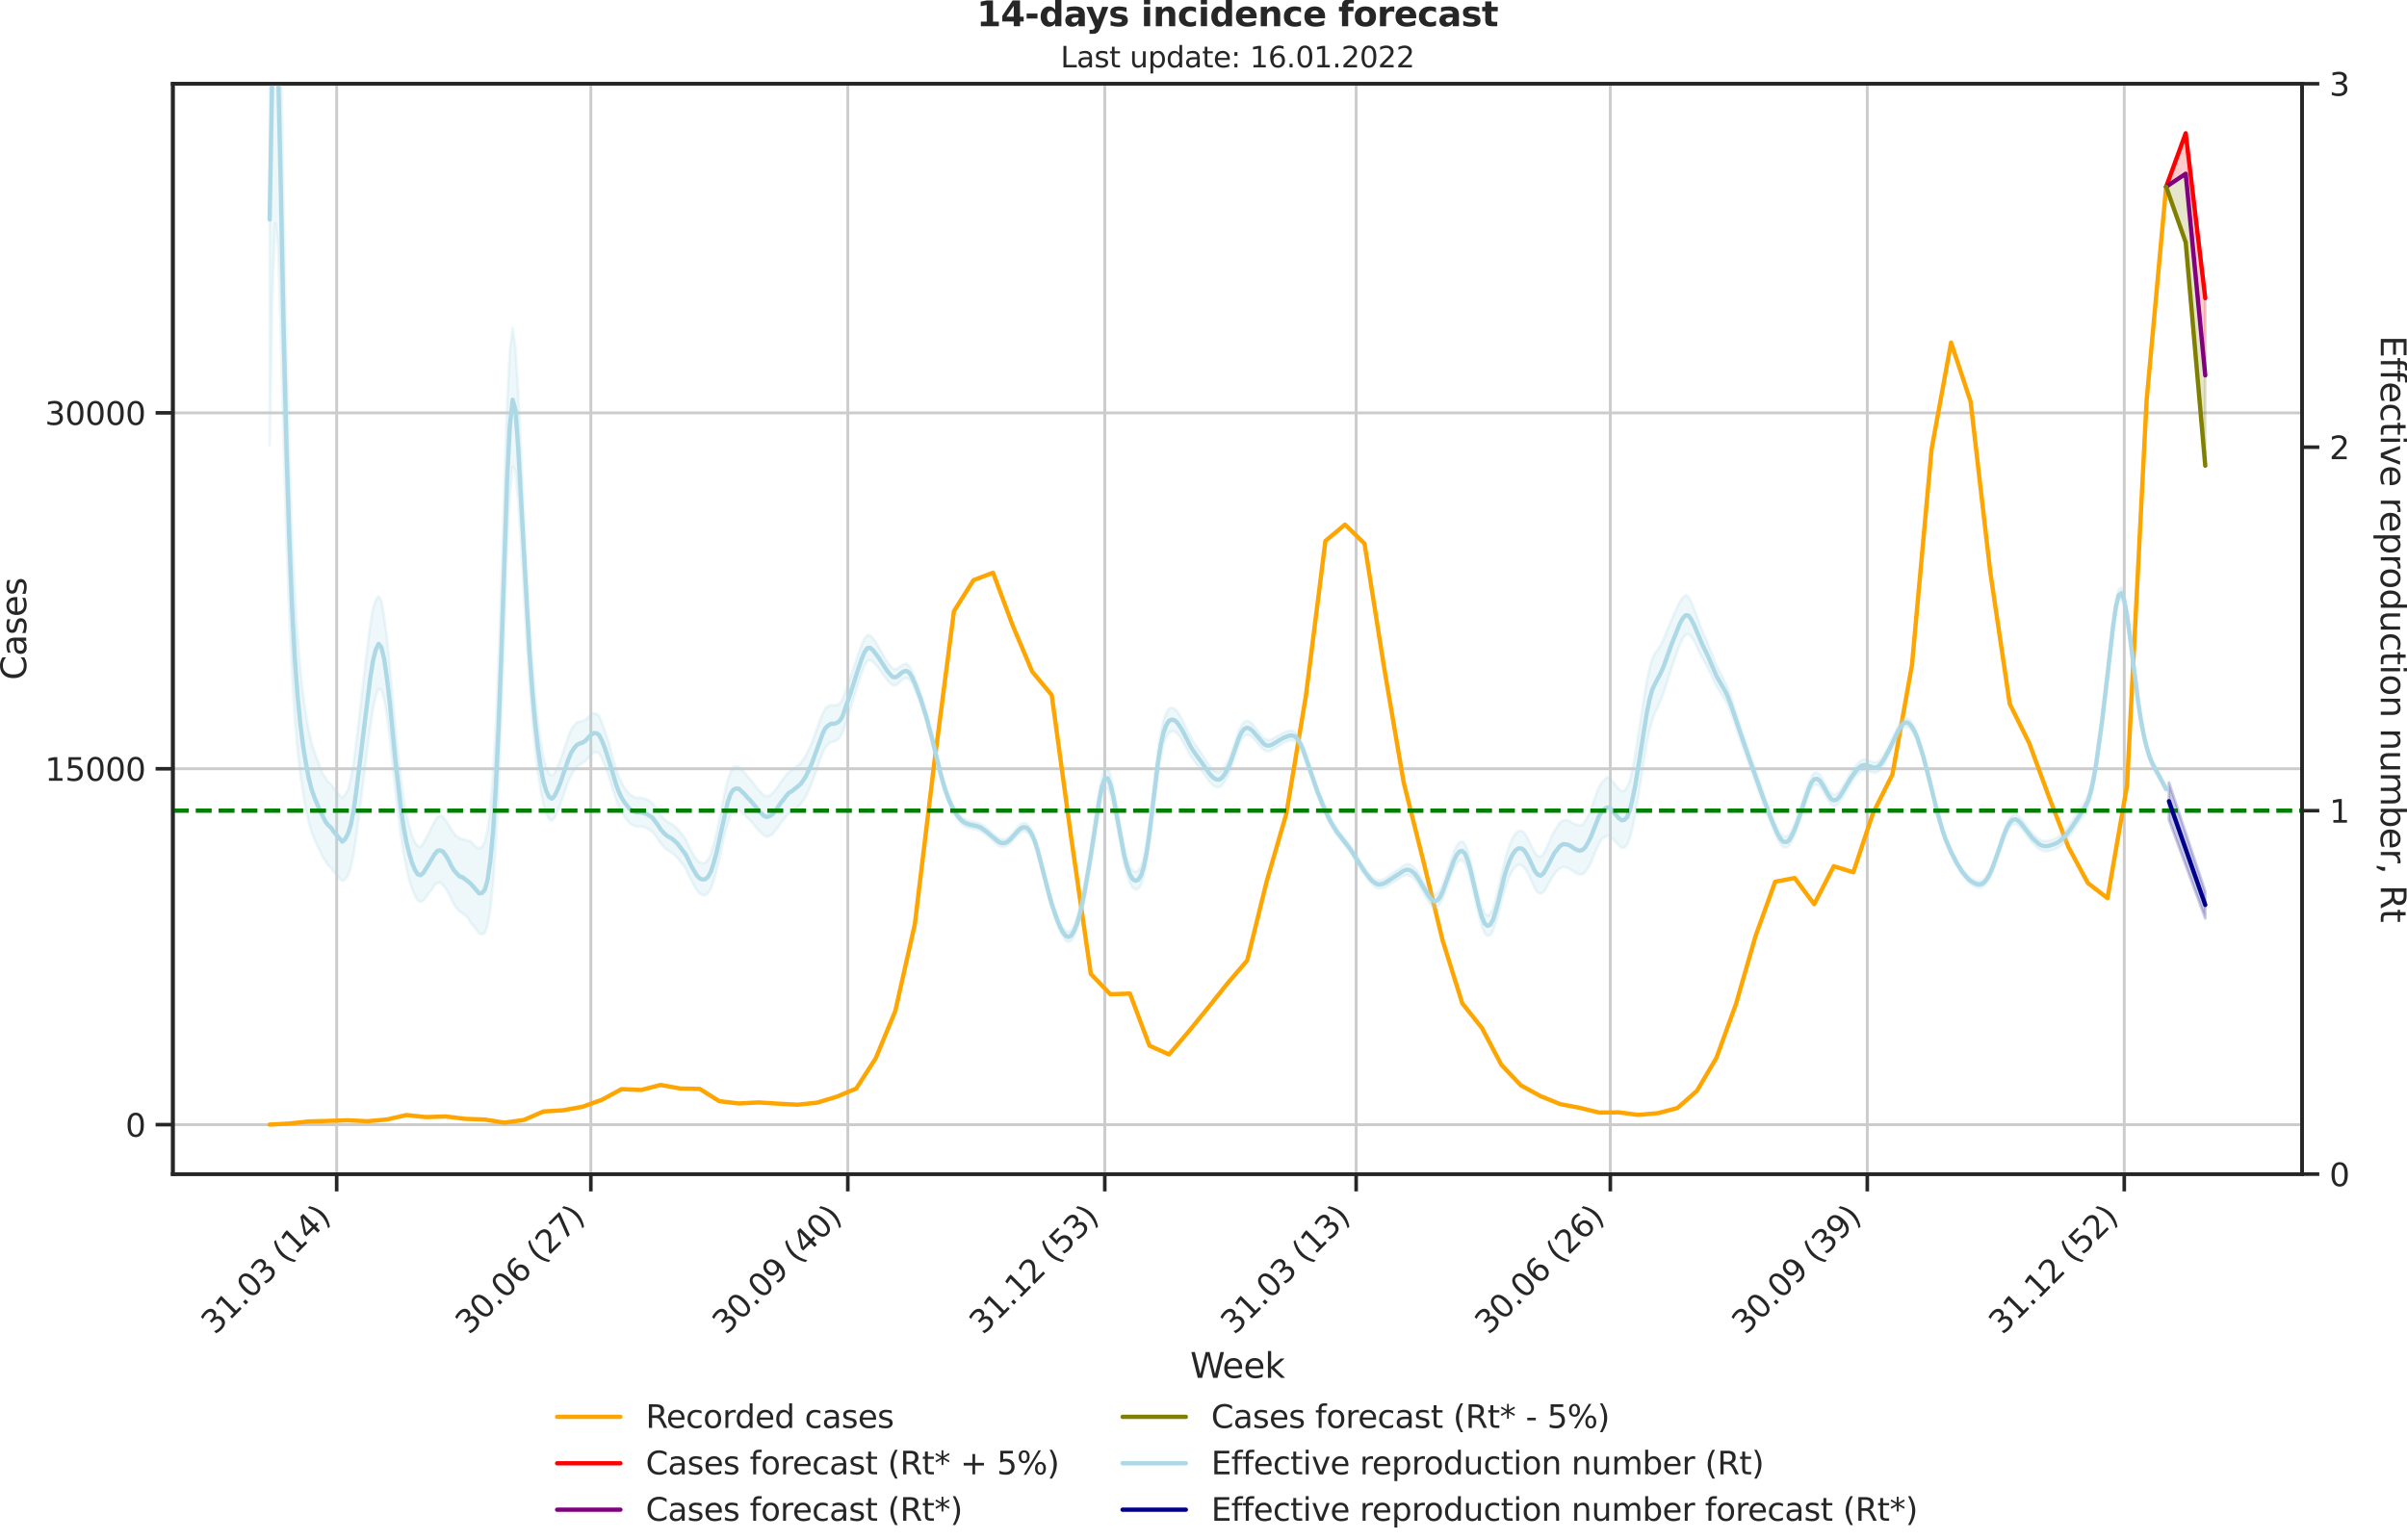 <?xml version="1.0" encoding="utf-8" standalone="no"?>
<!DOCTYPE svg PUBLIC "-//W3C//DTD SVG 1.1//EN"
  "http://www.w3.org/Graphics/SVG/1.1/DTD/svg11.dtd">
<svg xmlns:xlink="http://www.w3.org/1999/xlink" width="836.966pt" height="535.652pt" viewBox="0 0 836.966 535.652" xmlns="http://www.w3.org/2000/svg" version="1.1">
 <defs>
  <style type="text/css">*{stroke-linejoin: round; stroke-linecap: butt}</style>
 </defs>
 <g id="figure_1">
  <g id="patch_1">
   <path d="M -0 535.652 
L 836.966 535.652 
L 836.966 0 
L -0 0 
L -0 535.652 
z
" style="fill: none"/>
  </g>
  <g id="axes_1">
   <g id="patch_2">
    <path d="M 60.108 408.402 
L 800.467 408.402 
L 800.467 29.118 
L 60.108 29.118 
L 60.108 408.402 
z
" style="fill: none"/>
   </g>
   <g id="matplotlib.axis_1">
    <g id="xtick_1">
     <g id="line2d_1">
      <path d="M 117.069 408.402 
L 117.069 29.118 
" clip-path="url(#p2e3c983fc6)" style="fill: none; stroke: #cccccc; stroke-linecap: round"/>
     </g>
     <g id="line2d_2">
      <defs>
       <path id="mc19cc0bf80" d="M 0 0 
L 0 6 
" style="stroke: #262626; stroke-width: 1.25"/>
      </defs>
      <g>
       <use xlink:href="#mc19cc0bf80" x="117.069" y="408.402" style="fill: #262626; stroke: #262626; stroke-width: 1.25"/>
      </g>
     </g>
     <g id="text_1">
      <!-- 31.03 (14) -->
      <g style="fill: #262626" transform="translate(74.745 464.519)rotate(-45)scale(0.11 -0.11)">
       <defs>
        <path id="DejaVuSans-33" d="M 2597 2516 
Q 3050 2419 3304 2112 
Q 3559 1806 3559 1356 
Q 3559 666 3084 287 
Q 2609 -91 1734 -91 
Q 1441 -91 1130 -33 
Q 819 25 488 141 
L 488 750 
Q 750 597 1062 519 
Q 1375 441 1716 441 
Q 2309 441 2620 675 
Q 2931 909 2931 1356 
Q 2931 1769 2642 2001 
Q 2353 2234 1838 2234 
L 1294 2234 
L 1294 2753 
L 1863 2753 
Q 2328 2753 2575 2939 
Q 2822 3125 2822 3475 
Q 2822 3834 2567 4026 
Q 2313 4219 1838 4219 
Q 1578 4219 1281 4162 
Q 984 4106 628 3988 
L 628 4550 
Q 988 4650 1302 4700 
Q 1616 4750 1894 4750 
Q 2613 4750 3031 4423 
Q 3450 4097 3450 3541 
Q 3450 3153 3228 2886 
Q 3006 2619 2597 2516 
z
" transform="scale(0.016)"/>
        <path id="DejaVuSans-31" d="M 794 531 
L 1825 531 
L 1825 4091 
L 703 3866 
L 703 4441 
L 1819 4666 
L 2450 4666 
L 2450 531 
L 3481 531 
L 3481 0 
L 794 0 
L 794 531 
z
" transform="scale(0.016)"/>
        <path id="DejaVuSans-2e" d="M 684 794 
L 1344 794 
L 1344 0 
L 684 0 
L 684 794 
z
" transform="scale(0.016)"/>
        <path id="DejaVuSans-30" d="M 2034 4250 
Q 1547 4250 1301 3770 
Q 1056 3291 1056 2328 
Q 1056 1369 1301 889 
Q 1547 409 2034 409 
Q 2525 409 2770 889 
Q 3016 1369 3016 2328 
Q 3016 3291 2770 3770 
Q 2525 4250 2034 4250 
z
M 2034 4750 
Q 2819 4750 3233 4129 
Q 3647 3509 3647 2328 
Q 3647 1150 3233 529 
Q 2819 -91 2034 -91 
Q 1250 -91 836 529 
Q 422 1150 422 2328 
Q 422 3509 836 4129 
Q 1250 4750 2034 4750 
z
" transform="scale(0.016)"/>
        <path id="DejaVuSans-20" transform="scale(0.016)"/>
        <path id="DejaVuSans-28" d="M 1984 4856 
Q 1566 4138 1362 3434 
Q 1159 2731 1159 2009 
Q 1159 1288 1364 580 
Q 1569 -128 1984 -844 
L 1484 -844 
Q 1016 -109 783 600 
Q 550 1309 550 2009 
Q 550 2706 781 3412 
Q 1013 4119 1484 4856 
L 1984 4856 
z
" transform="scale(0.016)"/>
        <path id="DejaVuSans-34" d="M 2419 4116 
L 825 1625 
L 2419 1625 
L 2419 4116 
z
M 2253 4666 
L 3047 4666 
L 3047 1625 
L 3713 1625 
L 3713 1100 
L 3047 1100 
L 3047 0 
L 2419 0 
L 2419 1100 
L 313 1100 
L 313 1709 
L 2253 4666 
z
" transform="scale(0.016)"/>
        <path id="DejaVuSans-29" d="M 513 4856 
L 1013 4856 
Q 1481 4119 1714 3412 
Q 1947 2706 1947 2009 
Q 1947 1309 1714 600 
Q 1481 -109 1013 -844 
L 513 -844 
Q 928 -128 1133 580 
Q 1338 1288 1338 2009 
Q 1338 2731 1133 3434 
Q 928 4138 513 4856 
z
" transform="scale(0.016)"/>
       </defs>
       <use xlink:href="#DejaVuSans-33"/>
       <use xlink:href="#DejaVuSans-31" x="63.623"/>
       <use xlink:href="#DejaVuSans-2e" x="127.246"/>
       <use xlink:href="#DejaVuSans-30" x="159.033"/>
       <use xlink:href="#DejaVuSans-33" x="222.656"/>
       <use xlink:href="#DejaVuSans-20" x="286.279"/>
       <use xlink:href="#DejaVuSans-28" x="318.066"/>
       <use xlink:href="#DejaVuSans-31" x="357.08"/>
       <use xlink:href="#DejaVuSans-34" x="420.703"/>
       <use xlink:href="#DejaVuSans-29" x="484.326"/>
      </g>
     </g>
    </g>
    <g id="xtick_2">
     <g id="line2d_3">
      <path d="M 205.45 408.402 
L 205.45 29.118 
" clip-path="url(#p2e3c983fc6)" style="fill: none; stroke: #cccccc; stroke-linecap: round"/>
     </g>
     <g id="line2d_4">
      <g>
       <use xlink:href="#mc19cc0bf80" x="205.45" y="408.402" style="fill: #262626; stroke: #262626; stroke-width: 1.25"/>
      </g>
     </g>
     <g id="text_2">
      <!-- 30.06 (27) -->
      <g style="fill: #262626" transform="translate(163.126 464.519)rotate(-45)scale(0.11 -0.11)">
       <defs>
        <path id="DejaVuSans-36" d="M 2113 2584 
Q 1688 2584 1439 2293 
Q 1191 2003 1191 1497 
Q 1191 994 1439 701 
Q 1688 409 2113 409 
Q 2538 409 2786 701 
Q 3034 994 3034 1497 
Q 3034 2003 2786 2293 
Q 2538 2584 2113 2584 
z
M 3366 4563 
L 3366 3988 
Q 3128 4100 2886 4159 
Q 2644 4219 2406 4219 
Q 1781 4219 1451 3797 
Q 1122 3375 1075 2522 
Q 1259 2794 1537 2939 
Q 1816 3084 2150 3084 
Q 2853 3084 3261 2657 
Q 3669 2231 3669 1497 
Q 3669 778 3244 343 
Q 2819 -91 2113 -91 
Q 1303 -91 875 529 
Q 447 1150 447 2328 
Q 447 3434 972 4092 
Q 1497 4750 2381 4750 
Q 2619 4750 2861 4703 
Q 3103 4656 3366 4563 
z
" transform="scale(0.016)"/>
        <path id="DejaVuSans-32" d="M 1228 531 
L 3431 531 
L 3431 0 
L 469 0 
L 469 531 
Q 828 903 1448 1529 
Q 2069 2156 2228 2338 
Q 2531 2678 2651 2914 
Q 2772 3150 2772 3378 
Q 2772 3750 2511 3984 
Q 2250 4219 1831 4219 
Q 1534 4219 1204 4116 
Q 875 4013 500 3803 
L 500 4441 
Q 881 4594 1212 4672 
Q 1544 4750 1819 4750 
Q 2544 4750 2975 4387 
Q 3406 4025 3406 3419 
Q 3406 3131 3298 2873 
Q 3191 2616 2906 2266 
Q 2828 2175 2409 1742 
Q 1991 1309 1228 531 
z
" transform="scale(0.016)"/>
        <path id="DejaVuSans-37" d="M 525 4666 
L 3525 4666 
L 3525 4397 
L 1831 0 
L 1172 0 
L 2766 4134 
L 525 4134 
L 525 4666 
z
" transform="scale(0.016)"/>
       </defs>
       <use xlink:href="#DejaVuSans-33"/>
       <use xlink:href="#DejaVuSans-30" x="63.623"/>
       <use xlink:href="#DejaVuSans-2e" x="127.246"/>
       <use xlink:href="#DejaVuSans-30" x="159.033"/>
       <use xlink:href="#DejaVuSans-36" x="222.656"/>
       <use xlink:href="#DejaVuSans-20" x="286.279"/>
       <use xlink:href="#DejaVuSans-28" x="318.066"/>
       <use xlink:href="#DejaVuSans-32" x="357.08"/>
       <use xlink:href="#DejaVuSans-37" x="420.703"/>
       <use xlink:href="#DejaVuSans-29" x="484.326"/>
      </g>
     </g>
    </g>
    <g id="xtick_3">
     <g id="line2d_5">
      <path d="M 294.802 408.402 
L 294.802 29.118 
" clip-path="url(#p2e3c983fc6)" style="fill: none; stroke: #cccccc; stroke-linecap: round"/>
     </g>
     <g id="line2d_6">
      <g>
       <use xlink:href="#mc19cc0bf80" x="294.802" y="408.402" style="fill: #262626; stroke: #262626; stroke-width: 1.25"/>
      </g>
     </g>
     <g id="text_3">
      <!-- 30.09 (40) -->
      <g style="fill: #262626" transform="translate(252.478 464.519)rotate(-45)scale(0.11 -0.11)">
       <defs>
        <path id="DejaVuSans-39" d="M 703 97 
L 703 672 
Q 941 559 1184 500 
Q 1428 441 1663 441 
Q 2288 441 2617 861 
Q 2947 1281 2994 2138 
Q 2813 1869 2534 1725 
Q 2256 1581 1919 1581 
Q 1219 1581 811 2004 
Q 403 2428 403 3163 
Q 403 3881 828 4315 
Q 1253 4750 1959 4750 
Q 2769 4750 3195 4129 
Q 3622 3509 3622 2328 
Q 3622 1225 3098 567 
Q 2575 -91 1691 -91 
Q 1453 -91 1209 -44 
Q 966 3 703 97 
z
M 1959 2075 
Q 2384 2075 2632 2365 
Q 2881 2656 2881 3163 
Q 2881 3666 2632 3958 
Q 2384 4250 1959 4250 
Q 1534 4250 1286 3958 
Q 1038 3666 1038 3163 
Q 1038 2656 1286 2365 
Q 1534 2075 1959 2075 
z
" transform="scale(0.016)"/>
       </defs>
       <use xlink:href="#DejaVuSans-33"/>
       <use xlink:href="#DejaVuSans-30" x="63.623"/>
       <use xlink:href="#DejaVuSans-2e" x="127.246"/>
       <use xlink:href="#DejaVuSans-30" x="159.033"/>
       <use xlink:href="#DejaVuSans-39" x="222.656"/>
       <use xlink:href="#DejaVuSans-20" x="286.279"/>
       <use xlink:href="#DejaVuSans-28" x="318.066"/>
       <use xlink:href="#DejaVuSans-34" x="357.08"/>
       <use xlink:href="#DejaVuSans-30" x="420.703"/>
       <use xlink:href="#DejaVuSans-29" x="484.326"/>
      </g>
     </g>
    </g>
    <g id="xtick_4">
     <g id="line2d_7">
      <path d="M 384.155 408.402 
L 384.155 29.118 
" clip-path="url(#p2e3c983fc6)" style="fill: none; stroke: #cccccc; stroke-linecap: round"/>
     </g>
     <g id="line2d_8">
      <g>
       <use xlink:href="#mc19cc0bf80" x="384.155" y="408.402" style="fill: #262626; stroke: #262626; stroke-width: 1.25"/>
      </g>
     </g>
     <g id="text_4">
      <!-- 31.12 (53) -->
      <g style="fill: #262626" transform="translate(341.83 464.519)rotate(-45)scale(0.11 -0.11)">
       <defs>
        <path id="DejaVuSans-35" d="M 691 4666 
L 3169 4666 
L 3169 4134 
L 1269 4134 
L 1269 2991 
Q 1406 3038 1543 3061 
Q 1681 3084 1819 3084 
Q 2600 3084 3056 2656 
Q 3513 2228 3513 1497 
Q 3513 744 3044 326 
Q 2575 -91 1722 -91 
Q 1428 -91 1123 -41 
Q 819 9 494 109 
L 494 744 
Q 775 591 1075 516 
Q 1375 441 1709 441 
Q 2250 441 2565 725 
Q 2881 1009 2881 1497 
Q 2881 1984 2565 2268 
Q 2250 2553 1709 2553 
Q 1456 2553 1204 2497 
Q 953 2441 691 2322 
L 691 4666 
z
" transform="scale(0.016)"/>
       </defs>
       <use xlink:href="#DejaVuSans-33"/>
       <use xlink:href="#DejaVuSans-31" x="63.623"/>
       <use xlink:href="#DejaVuSans-2e" x="127.246"/>
       <use xlink:href="#DejaVuSans-31" x="159.033"/>
       <use xlink:href="#DejaVuSans-32" x="222.656"/>
       <use xlink:href="#DejaVuSans-20" x="286.279"/>
       <use xlink:href="#DejaVuSans-28" x="318.066"/>
       <use xlink:href="#DejaVuSans-35" x="357.08"/>
       <use xlink:href="#DejaVuSans-33" x="420.703"/>
       <use xlink:href="#DejaVuSans-29" x="484.326"/>
      </g>
     </g>
    </g>
    <g id="xtick_5">
     <g id="line2d_9">
      <path d="M 471.564 408.402 
L 471.564 29.118 
" clip-path="url(#p2e3c983fc6)" style="fill: none; stroke: #cccccc; stroke-linecap: round"/>
     </g>
     <g id="line2d_10">
      <g>
       <use xlink:href="#mc19cc0bf80" x="471.564" y="408.402" style="fill: #262626; stroke: #262626; stroke-width: 1.25"/>
      </g>
     </g>
     <g id="text_5">
      <!-- 31.03 (13) -->
      <g style="fill: #262626" transform="translate(429.24 464.519)rotate(-45)scale(0.11 -0.11)">
       <use xlink:href="#DejaVuSans-33"/>
       <use xlink:href="#DejaVuSans-31" x="63.623"/>
       <use xlink:href="#DejaVuSans-2e" x="127.246"/>
       <use xlink:href="#DejaVuSans-30" x="159.033"/>
       <use xlink:href="#DejaVuSans-33" x="222.656"/>
       <use xlink:href="#DejaVuSans-20" x="286.279"/>
       <use xlink:href="#DejaVuSans-28" x="318.066"/>
       <use xlink:href="#DejaVuSans-31" x="357.08"/>
       <use xlink:href="#DejaVuSans-33" x="420.703"/>
       <use xlink:href="#DejaVuSans-29" x="484.326"/>
      </g>
     </g>
    </g>
    <g id="xtick_6">
     <g id="line2d_11">
      <path d="M 559.945 408.402 
L 559.945 29.118 
" clip-path="url(#p2e3c983fc6)" style="fill: none; stroke: #cccccc; stroke-linecap: round"/>
     </g>
     <g id="line2d_12">
      <g>
       <use xlink:href="#mc19cc0bf80" x="559.945" y="408.402" style="fill: #262626; stroke: #262626; stroke-width: 1.25"/>
      </g>
     </g>
     <g id="text_6">
      <!-- 30.06 (26) -->
      <g style="fill: #262626" transform="translate(517.621 464.519)rotate(-45)scale(0.11 -0.11)">
       <use xlink:href="#DejaVuSans-33"/>
       <use xlink:href="#DejaVuSans-30" x="63.623"/>
       <use xlink:href="#DejaVuSans-2e" x="127.246"/>
       <use xlink:href="#DejaVuSans-30" x="159.033"/>
       <use xlink:href="#DejaVuSans-36" x="222.656"/>
       <use xlink:href="#DejaVuSans-20" x="286.279"/>
       <use xlink:href="#DejaVuSans-28" x="318.066"/>
       <use xlink:href="#DejaVuSans-32" x="357.08"/>
       <use xlink:href="#DejaVuSans-36" x="420.703"/>
       <use xlink:href="#DejaVuSans-29" x="484.326"/>
      </g>
     </g>
    </g>
    <g id="xtick_7">
     <g id="line2d_13">
      <path d="M 649.297 408.402 
L 649.297 29.118 
" clip-path="url(#p2e3c983fc6)" style="fill: none; stroke: #cccccc; stroke-linecap: round"/>
     </g>
     <g id="line2d_14">
      <g>
       <use xlink:href="#mc19cc0bf80" x="649.297" y="408.402" style="fill: #262626; stroke: #262626; stroke-width: 1.25"/>
      </g>
     </g>
     <g id="text_7">
      <!-- 30.09 (39) -->
      <g style="fill: #262626" transform="translate(606.973 464.519)rotate(-45)scale(0.11 -0.11)">
       <use xlink:href="#DejaVuSans-33"/>
       <use xlink:href="#DejaVuSans-30" x="63.623"/>
       <use xlink:href="#DejaVuSans-2e" x="127.246"/>
       <use xlink:href="#DejaVuSans-30" x="159.033"/>
       <use xlink:href="#DejaVuSans-39" x="222.656"/>
       <use xlink:href="#DejaVuSans-20" x="286.279"/>
       <use xlink:href="#DejaVuSans-28" x="318.066"/>
       <use xlink:href="#DejaVuSans-33" x="357.08"/>
       <use xlink:href="#DejaVuSans-39" x="420.703"/>
       <use xlink:href="#DejaVuSans-29" x="484.326"/>
      </g>
     </g>
    </g>
    <g id="xtick_8">
     <g id="line2d_15">
      <path d="M 738.649 408.402 
L 738.649 29.118 
" clip-path="url(#p2e3c983fc6)" style="fill: none; stroke: #cccccc; stroke-linecap: round"/>
     </g>
     <g id="line2d_16">
      <g>
       <use xlink:href="#mc19cc0bf80" x="738.649" y="408.402" style="fill: #262626; stroke: #262626; stroke-width: 1.25"/>
      </g>
     </g>
     <g id="text_8">
      <!-- 31.12 (52) -->
      <g style="fill: #262626" transform="translate(696.325 464.519)rotate(-45)scale(0.11 -0.11)">
       <use xlink:href="#DejaVuSans-33"/>
       <use xlink:href="#DejaVuSans-31" x="63.623"/>
       <use xlink:href="#DejaVuSans-2e" x="127.246"/>
       <use xlink:href="#DejaVuSans-31" x="159.033"/>
       <use xlink:href="#DejaVuSans-32" x="222.656"/>
       <use xlink:href="#DejaVuSans-20" x="286.279"/>
       <use xlink:href="#DejaVuSans-28" x="318.066"/>
       <use xlink:href="#DejaVuSans-35" x="357.08"/>
       <use xlink:href="#DejaVuSans-32" x="420.703"/>
       <use xlink:href="#DejaVuSans-29" x="484.326"/>
      </g>
     </g>
    </g>
    <g id="text_9">
     <!-- Week -->
     <g style="fill: #262626" transform="translate(413.849 479.255)scale(0.12 -0.12)">
      <defs>
       <path id="DejaVuSans-57" d="M 213 4666 
L 850 4666 
L 1831 722 
L 2809 4666 
L 3519 4666 
L 4500 722 
L 5478 4666 
L 6119 4666 
L 4947 0 
L 4153 0 
L 3169 4050 
L 2175 0 
L 1381 0 
L 213 4666 
z
" transform="scale(0.016)"/>
       <path id="DejaVuSans-65" d="M 3597 1894 
L 3597 1613 
L 953 1613 
Q 991 1019 1311 708 
Q 1631 397 2203 397 
Q 2534 397 2845 478 
Q 3156 559 3463 722 
L 3463 178 
Q 3153 47 2828 -22 
Q 2503 -91 2169 -91 
Q 1331 -91 842 396 
Q 353 884 353 1716 
Q 353 2575 817 3079 
Q 1281 3584 2069 3584 
Q 2775 3584 3186 3129 
Q 3597 2675 3597 1894 
z
M 3022 2063 
Q 3016 2534 2758 2815 
Q 2500 3097 2075 3097 
Q 1594 3097 1305 2825 
Q 1016 2553 972 2059 
L 3022 2063 
z
" transform="scale(0.016)"/>
       <path id="DejaVuSans-6b" d="M 581 4863 
L 1159 4863 
L 1159 1991 
L 2875 3500 
L 3609 3500 
L 1753 1863 
L 3688 0 
L 2938 0 
L 1159 1709 
L 1159 0 
L 581 0 
L 581 4863 
z
" transform="scale(0.016)"/>
      </defs>
      <use xlink:href="#DejaVuSans-57"/>
      <use xlink:href="#DejaVuSans-65" x="93.002"/>
      <use xlink:href="#DejaVuSans-65" x="154.525"/>
      <use xlink:href="#DejaVuSans-6b" x="216.049"/>
     </g>
    </g>
   </g>
   <g id="matplotlib.axis_2">
    <g id="ytick_1">
     <g id="line2d_17">
      <path d="M 60.108 391.195 
L 800.467 391.195 
" clip-path="url(#p2e3c983fc6)" style="fill: none; stroke: #cccccc; stroke-linecap: round"/>
     </g>
     <g id="line2d_18">
      <defs>
       <path id="mfe0058913d" d="M 0 0 
L -6 0 
" style="stroke: #262626; stroke-width: 1.25"/>
      </defs>
      <g>
       <use xlink:href="#mfe0058913d" x="60.108" y="391.195" style="fill: #262626; stroke: #262626; stroke-width: 1.25"/>
      </g>
     </g>
     <g id="text_10">
      <!-- 0 -->
      <g style="fill: #262626" transform="translate(43.609 395.374)scale(0.11 -0.11)">
       <use xlink:href="#DejaVuSans-30"/>
      </g>
     </g>
    </g>
    <g id="ytick_2">
     <g id="line2d_19">
      <path d="M 60.108 267.399 
L 800.467 267.399 
" clip-path="url(#p2e3c983fc6)" style="fill: none; stroke: #cccccc; stroke-linecap: round"/>
     </g>
     <g id="line2d_20">
      <g>
       <use xlink:href="#mfe0058913d" x="60.108" y="267.399" style="fill: #262626; stroke: #262626; stroke-width: 1.25"/>
      </g>
     </g>
     <g id="text_11">
      <!-- 15000 -->
      <g style="fill: #262626" transform="translate(15.614 271.579)scale(0.11 -0.11)">
       <use xlink:href="#DejaVuSans-31"/>
       <use xlink:href="#DejaVuSans-35" x="63.623"/>
       <use xlink:href="#DejaVuSans-30" x="127.246"/>
       <use xlink:href="#DejaVuSans-30" x="190.869"/>
       <use xlink:href="#DejaVuSans-30" x="254.492"/>
      </g>
     </g>
    </g>
    <g id="ytick_3">
     <g id="line2d_21">
      <path d="M 60.108 143.604 
L 800.467 143.604 
" clip-path="url(#p2e3c983fc6)" style="fill: none; stroke: #cccccc; stroke-linecap: round"/>
     </g>
     <g id="line2d_22">
      <g>
       <use xlink:href="#mfe0058913d" x="60.108" y="143.604" style="fill: #262626; stroke: #262626; stroke-width: 1.25"/>
      </g>
     </g>
     <g id="text_12">
      <!-- 30000 -->
      <g style="fill: #262626" transform="translate(15.614 147.783)scale(0.11 -0.11)">
       <use xlink:href="#DejaVuSans-33"/>
       <use xlink:href="#DejaVuSans-30" x="63.623"/>
       <use xlink:href="#DejaVuSans-30" x="127.246"/>
       <use xlink:href="#DejaVuSans-30" x="190.869"/>
       <use xlink:href="#DejaVuSans-30" x="254.492"/>
      </g>
     </g>
    </g>
    <g id="text_13">
     <!-- Cases -->
     <g style="fill: #262626" transform="translate(9.118 236.57)rotate(-90)scale(0.12 -0.12)">
      <defs>
       <path id="DejaVuSans-43" d="M 4122 4306 
L 4122 3641 
Q 3803 3938 3442 4084 
Q 3081 4231 2675 4231 
Q 1875 4231 1450 3742 
Q 1025 3253 1025 2328 
Q 1025 1406 1450 917 
Q 1875 428 2675 428 
Q 3081 428 3442 575 
Q 3803 722 4122 1019 
L 4122 359 
Q 3791 134 3420 21 
Q 3050 -91 2638 -91 
Q 1578 -91 968 557 
Q 359 1206 359 2328 
Q 359 3453 968 4101 
Q 1578 4750 2638 4750 
Q 3056 4750 3426 4639 
Q 3797 4528 4122 4306 
z
" transform="scale(0.016)"/>
       <path id="DejaVuSans-61" d="M 2194 1759 
Q 1497 1759 1228 1600 
Q 959 1441 959 1056 
Q 959 750 1161 570 
Q 1363 391 1709 391 
Q 2188 391 2477 730 
Q 2766 1069 2766 1631 
L 2766 1759 
L 2194 1759 
z
M 3341 1997 
L 3341 0 
L 2766 0 
L 2766 531 
Q 2569 213 2275 61 
Q 1981 -91 1556 -91 
Q 1019 -91 701 211 
Q 384 513 384 1019 
Q 384 1609 779 1909 
Q 1175 2209 1959 2209 
L 2766 2209 
L 2766 2266 
Q 2766 2663 2505 2880 
Q 2244 3097 1772 3097 
Q 1472 3097 1187 3025 
Q 903 2953 641 2809 
L 641 3341 
Q 956 3463 1253 3523 
Q 1550 3584 1831 3584 
Q 2591 3584 2966 3190 
Q 3341 2797 3341 1997 
z
" transform="scale(0.016)"/>
       <path id="DejaVuSans-73" d="M 2834 3397 
L 2834 2853 
Q 2591 2978 2328 3040 
Q 2066 3103 1784 3103 
Q 1356 3103 1142 2972 
Q 928 2841 928 2578 
Q 928 2378 1081 2264 
Q 1234 2150 1697 2047 
L 1894 2003 
Q 2506 1872 2764 1633 
Q 3022 1394 3022 966 
Q 3022 478 2636 193 
Q 2250 -91 1575 -91 
Q 1294 -91 989 -36 
Q 684 19 347 128 
L 347 722 
Q 666 556 975 473 
Q 1284 391 1588 391 
Q 1994 391 2212 530 
Q 2431 669 2431 922 
Q 2431 1156 2273 1281 
Q 2116 1406 1581 1522 
L 1381 1569 
Q 847 1681 609 1914 
Q 372 2147 372 2553 
Q 372 3047 722 3315 
Q 1072 3584 1716 3584 
Q 2034 3584 2315 3537 
Q 2597 3491 2834 3397 
z
" transform="scale(0.016)"/>
      </defs>
      <use xlink:href="#DejaVuSans-43"/>
      <use xlink:href="#DejaVuSans-61" x="69.824"/>
      <use xlink:href="#DejaVuSans-73" x="131.104"/>
      <use xlink:href="#DejaVuSans-65" x="183.203"/>
      <use xlink:href="#DejaVuSans-73" x="244.727"/>
     </g>
    </g>
   </g>
   <g id="PolyCollection_1">
    <defs>
     <path id="m3bd2e64cbb" d="M 753.218 -470.683 
L 753.218 -470.683 
L 760.016 -489.293 
L 766.815 -431.951 
L 766.815 -405.087 
L 766.815 -405.087 
L 760.016 -475.222 
L 753.218 -470.683 
z
" style="stroke: #ff0000; stroke-opacity: 0.2"/>
    </defs>
    <g clip-path="url(#p2e3c983fc6)">
     <use xlink:href="#m3bd2e64cbb" x="0" y="535.652" style="fill: #ff0000; fill-opacity: 0.2; stroke: #ff0000; stroke-opacity: 0.2"/>
    </g>
   </g>
   <g id="PolyCollection_2">
    <defs>
     <path id="md7a57fb6dd" d="M 753.218 -470.683 
L 753.218 -470.683 
L 760.016 -475.222 
L 766.815 -405.087 
L 766.815 -373.676 
L 766.815 -373.676 
L 760.016 -451.346 
L 753.218 -470.683 
z
" style="stroke: #808000; stroke-opacity: 0.2"/>
    </defs>
    <g clip-path="url(#p2e3c983fc6)">
     <use xlink:href="#md7a57fb6dd" x="0" y="535.652" style="fill: #808000; fill-opacity: 0.2; stroke: #808000; stroke-opacity: 0.2"/>
    </g>
   </g>
   <g id="line2d_23">
    <path d="M 93.76 391.162 
L 100.559 390.807 
L 107.357 390.073 
L 114.156 389.883 
L 120.954 389.668 
L 127.753 390.007 
L 134.551 389.388 
L 141.35 387.844 
L 148.148 388.57 
L 154.947 388.331 
L 161.746 389.165 
L 168.544 389.412 
L 175.343 390.485 
L 182.141 389.561 
L 188.94 386.615 
L 195.738 386.194 
L 202.537 384.98 
L 209.335 382.513 
L 216.134 378.832 
L 222.932 379.121 
L 229.731 377.379 
L 236.529 378.617 
L 243.328 378.758 
L 250.126 383.024 
L 256.925 383.817 
L 263.723 383.462 
L 270.522 383.883 
L 277.321 384.254 
L 284.119 383.536 
L 290.918 381.473 
L 297.716 378.642 
L 304.515 368.078 
L 311.313 351.671 
L 318.112 321.424 
L 324.91 265.072 
L 331.709 212.591 
L 338.507 201.788 
L 345.306 199.213 
L 352.104 217.469 
L 358.903 233.587 
L 365.701 241.749 
L 372.5 291.523 
L 379.299 338.747 
L 386.097 345.836 
L 392.896 345.589 
L 399.694 363.712 
L 406.493 366.766 
L 413.291 358.827 
L 420.09 350.474 
L 426.888 341.974 
L 433.687 334.059 
L 440.485 306.461 
L 447.284 283.039 
L 454.082 242.087 
L 460.881 188.154 
L 467.679 182.476 
L 474.478 189.086 
L 481.276 232.142 
L 488.075 272.087 
L 494.874 299.281 
L 501.672 327.267 
L 508.471 348.981 
L 515.269 357.523 
L 522.068 370.364 
L 528.866 377.528 
L 535.665 381.25 
L 542.463 384.031 
L 549.262 385.327 
L 556.06 386.986 
L 562.859 386.912 
L 569.657 387.795 
L 576.456 387.2 
L 583.254 385.426 
L 590.053 379.434 
L 596.852 367.93 
L 603.65 349.195 
L 610.449 325.592 
L 617.247 306.709 
L 624.046 305.388 
L 630.844 314.524 
L 637.643 301.295 
L 644.441 303.407 
L 651.24 282.948 
L 658.038 269.38 
L 664.837 231.268 
L 671.635 156.363 
L 678.434 119.158 
L 685.232 139.717 
L 692.031 198.792 
L 698.829 244.819 
L 705.628 258.544 
L 712.427 277.088 
L 719.225 294.618 
L 726.024 307.171 
L 732.822 312.42 
L 739.621 273.16 
L 746.419 139.337 
L 753.218 64.969 
" clip-path="url(#p2e3c983fc6)" style="fill: none; stroke: #ffa500; stroke-width: 1.5; stroke-linecap: round"/>
   </g>
   <g id="line2d_24">
    <path d="M 753.218 64.969 
L 760.016 46.358 
L 766.815 103.7 
" clip-path="url(#p2e3c983fc6)" style="fill: none; stroke: #ff0000; stroke-width: 1.5; stroke-linecap: round"/>
   </g>
   <g id="line2d_25">
    <path d="M 753.218 64.969 
L 760.016 60.43 
L 766.815 130.564 
" clip-path="url(#p2e3c983fc6)" style="fill: none; stroke: #800080; stroke-width: 1.5; stroke-linecap: round"/>
   </g>
   <g id="line2d_26">
    <path d="M 753.218 64.969 
L 760.016 84.306 
L 766.815 161.975 
" clip-path="url(#p2e3c983fc6)" style="fill: none; stroke: #808000; stroke-width: 1.5; stroke-linecap: round"/>
   </g>
   <g id="patch_3">
    <path d="M 60.108 408.402 
L 60.108 29.118 
" style="fill: none; stroke: #262626; stroke-width: 1.25; stroke-linejoin: miter; stroke-linecap: square"/>
   </g>
   <g id="patch_4">
    <path d="M 800.467 408.402 
L 800.467 29.118 
" style="fill: none; stroke: #262626; stroke-width: 1.25; stroke-linejoin: miter; stroke-linecap: square"/>
   </g>
   <g id="patch_5">
    <path d="M 60.108 408.402 
L 800.467 408.402 
" style="fill: none; stroke: #262626; stroke-width: 1.25; stroke-linejoin: miter; stroke-linecap: square"/>
   </g>
   <g id="patch_6">
    <path d="M 60.108 29.118 
L 800.467 29.118 
" style="fill: none; stroke: #262626; stroke-width: 1.25; stroke-linejoin: miter; stroke-linecap: square"/>
   </g>
   <g id="text_14">
    <!-- Last update: 16.01.2022 -->
    <g style="fill: #262626" transform="translate(368.789 23.429)scale(0.1 -0.1)">
     <defs>
      <path id="DejaVuSans-4c" d="M 628 4666 
L 1259 4666 
L 1259 531 
L 3531 531 
L 3531 0 
L 628 0 
L 628 4666 
z
" transform="scale(0.016)"/>
      <path id="DejaVuSans-74" d="M 1172 4494 
L 1172 3500 
L 2356 3500 
L 2356 3053 
L 1172 3053 
L 1172 1153 
Q 1172 725 1289 603 
Q 1406 481 1766 481 
L 2356 481 
L 2356 0 
L 1766 0 
Q 1100 0 847 248 
Q 594 497 594 1153 
L 594 3053 
L 172 3053 
L 172 3500 
L 594 3500 
L 594 4494 
L 1172 4494 
z
" transform="scale(0.016)"/>
      <path id="DejaVuSans-75" d="M 544 1381 
L 544 3500 
L 1119 3500 
L 1119 1403 
Q 1119 906 1312 657 
Q 1506 409 1894 409 
Q 2359 409 2629 706 
Q 2900 1003 2900 1516 
L 2900 3500 
L 3475 3500 
L 3475 0 
L 2900 0 
L 2900 538 
Q 2691 219 2414 64 
Q 2138 -91 1772 -91 
Q 1169 -91 856 284 
Q 544 659 544 1381 
z
M 1991 3584 
L 1991 3584 
z
" transform="scale(0.016)"/>
      <path id="DejaVuSans-70" d="M 1159 525 
L 1159 -1331 
L 581 -1331 
L 581 3500 
L 1159 3500 
L 1159 2969 
Q 1341 3281 1617 3432 
Q 1894 3584 2278 3584 
Q 2916 3584 3314 3078 
Q 3713 2572 3713 1747 
Q 3713 922 3314 415 
Q 2916 -91 2278 -91 
Q 1894 -91 1617 61 
Q 1341 213 1159 525 
z
M 3116 1747 
Q 3116 2381 2855 2742 
Q 2594 3103 2138 3103 
Q 1681 3103 1420 2742 
Q 1159 2381 1159 1747 
Q 1159 1113 1420 752 
Q 1681 391 2138 391 
Q 2594 391 2855 752 
Q 3116 1113 3116 1747 
z
" transform="scale(0.016)"/>
      <path id="DejaVuSans-64" d="M 2906 2969 
L 2906 4863 
L 3481 4863 
L 3481 0 
L 2906 0 
L 2906 525 
Q 2725 213 2448 61 
Q 2172 -91 1784 -91 
Q 1150 -91 751 415 
Q 353 922 353 1747 
Q 353 2572 751 3078 
Q 1150 3584 1784 3584 
Q 2172 3584 2448 3432 
Q 2725 3281 2906 2969 
z
M 947 1747 
Q 947 1113 1208 752 
Q 1469 391 1925 391 
Q 2381 391 2643 752 
Q 2906 1113 2906 1747 
Q 2906 2381 2643 2742 
Q 2381 3103 1925 3103 
Q 1469 3103 1208 2742 
Q 947 2381 947 1747 
z
" transform="scale(0.016)"/>
      <path id="DejaVuSans-3a" d="M 750 794 
L 1409 794 
L 1409 0 
L 750 0 
L 750 794 
z
M 750 3309 
L 1409 3309 
L 1409 2516 
L 750 2516 
L 750 3309 
z
" transform="scale(0.016)"/>
     </defs>
     <use xlink:href="#DejaVuSans-4c"/>
     <use xlink:href="#DejaVuSans-61" x="55.713"/>
     <use xlink:href="#DejaVuSans-73" x="116.992"/>
     <use xlink:href="#DejaVuSans-74" x="169.092"/>
     <use xlink:href="#DejaVuSans-20" x="208.301"/>
     <use xlink:href="#DejaVuSans-75" x="240.088"/>
     <use xlink:href="#DejaVuSans-70" x="303.467"/>
     <use xlink:href="#DejaVuSans-64" x="366.943"/>
     <use xlink:href="#DejaVuSans-61" x="430.42"/>
     <use xlink:href="#DejaVuSans-74" x="491.699"/>
     <use xlink:href="#DejaVuSans-65" x="530.908"/>
     <use xlink:href="#DejaVuSans-3a" x="592.432"/>
     <use xlink:href="#DejaVuSans-20" x="626.123"/>
     <use xlink:href="#DejaVuSans-31" x="657.91"/>
     <use xlink:href="#DejaVuSans-36" x="721.533"/>
     <use xlink:href="#DejaVuSans-2e" x="785.156"/>
     <use xlink:href="#DejaVuSans-30" x="816.943"/>
     <use xlink:href="#DejaVuSans-31" x="880.566"/>
     <use xlink:href="#DejaVuSans-2e" x="944.189"/>
     <use xlink:href="#DejaVuSans-32" x="975.977"/>
     <use xlink:href="#DejaVuSans-30" x="1039.6"/>
     <use xlink:href="#DejaVuSans-32" x="1103.223"/>
     <use xlink:href="#DejaVuSans-32" x="1166.846"/>
    </g>
   </g>
   <g id="text_15">
    <!-- 14-days incidence forecast -->
    <g style="fill: #262626" transform="translate(339.623 9.118)scale(0.12 -0.12)">
     <defs>
      <path id="DejaVuSans-Bold-31" d="M 750 831 
L 1813 831 
L 1813 3847 
L 722 3622 
L 722 4441 
L 1806 4666 
L 2950 4666 
L 2950 831 
L 4013 831 
L 4013 0 
L 750 0 
L 750 831 
z
" transform="scale(0.016)"/>
      <path id="DejaVuSans-Bold-34" d="M 2356 3675 
L 1038 1722 
L 2356 1722 
L 2356 3675 
z
M 2156 4666 
L 3494 4666 
L 3494 1722 
L 4159 1722 
L 4159 850 
L 3494 850 
L 3494 0 
L 2356 0 
L 2356 850 
L 288 850 
L 288 1881 
L 2156 4666 
z
" transform="scale(0.016)"/>
      <path id="DejaVuSans-Bold-2d" d="M 347 2297 
L 2309 2297 
L 2309 1388 
L 347 1388 
L 347 2297 
z
" transform="scale(0.016)"/>
      <path id="DejaVuSans-Bold-64" d="M 2919 2988 
L 2919 4863 
L 4044 4863 
L 4044 0 
L 2919 0 
L 2919 506 
Q 2688 197 2409 53 
Q 2131 -91 1766 -91 
Q 1119 -91 703 423 
Q 288 938 288 1747 
Q 288 2556 703 3070 
Q 1119 3584 1766 3584 
Q 2128 3584 2408 3439 
Q 2688 3294 2919 2988 
z
M 2181 722 
Q 2541 722 2730 984 
Q 2919 1247 2919 1747 
Q 2919 2247 2730 2509 
Q 2541 2772 2181 2772 
Q 1825 2772 1636 2509 
Q 1447 2247 1447 1747 
Q 1447 1247 1636 984 
Q 1825 722 2181 722 
z
" transform="scale(0.016)"/>
      <path id="DejaVuSans-Bold-61" d="M 2106 1575 
Q 1756 1575 1579 1456 
Q 1403 1338 1403 1106 
Q 1403 894 1545 773 
Q 1688 653 1941 653 
Q 2256 653 2472 879 
Q 2688 1106 2688 1447 
L 2688 1575 
L 2106 1575 
z
M 3816 1997 
L 3816 0 
L 2688 0 
L 2688 519 
Q 2463 200 2181 54 
Q 1900 -91 1497 -91 
Q 953 -91 614 226 
Q 275 544 275 1050 
Q 275 1666 698 1953 
Q 1122 2241 2028 2241 
L 2688 2241 
L 2688 2328 
Q 2688 2594 2478 2717 
Q 2269 2841 1825 2841 
Q 1466 2841 1156 2769 
Q 847 2697 581 2553 
L 581 3406 
Q 941 3494 1303 3539 
Q 1666 3584 2028 3584 
Q 2975 3584 3395 3211 
Q 3816 2838 3816 1997 
z
" transform="scale(0.016)"/>
      <path id="DejaVuSans-Bold-79" d="M 78 3500 
L 1197 3500 
L 2138 1125 
L 2938 3500 
L 4056 3500 
L 2584 -331 
Q 2363 -916 2067 -1148 
Q 1772 -1381 1288 -1381 
L 641 -1381 
L 641 -647 
L 991 -647 
Q 1275 -647 1404 -556 
Q 1534 -466 1606 -231 
L 1638 -134 
L 78 3500 
z
" transform="scale(0.016)"/>
      <path id="DejaVuSans-Bold-73" d="M 3272 3391 
L 3272 2541 
Q 2913 2691 2578 2766 
Q 2244 2841 1947 2841 
Q 1628 2841 1473 2761 
Q 1319 2681 1319 2516 
Q 1319 2381 1436 2309 
Q 1553 2238 1856 2203 
L 2053 2175 
Q 2913 2066 3209 1816 
Q 3506 1566 3506 1031 
Q 3506 472 3093 190 
Q 2681 -91 1863 -91 
Q 1516 -91 1145 -36 
Q 775 19 384 128 
L 384 978 
Q 719 816 1070 734 
Q 1422 653 1784 653 
Q 2113 653 2278 743 
Q 2444 834 2444 1013 
Q 2444 1163 2330 1236 
Q 2216 1309 1875 1350 
L 1678 1375 
Q 931 1469 631 1722 
Q 331 1975 331 2491 
Q 331 3047 712 3315 
Q 1094 3584 1881 3584 
Q 2191 3584 2531 3537 
Q 2872 3491 3272 3391 
z
" transform="scale(0.016)"/>
      <path id="DejaVuSans-Bold-20" transform="scale(0.016)"/>
      <path id="DejaVuSans-Bold-69" d="M 538 3500 
L 1656 3500 
L 1656 0 
L 538 0 
L 538 3500 
z
M 538 4863 
L 1656 4863 
L 1656 3950 
L 538 3950 
L 538 4863 
z
" transform="scale(0.016)"/>
      <path id="DejaVuSans-Bold-6e" d="M 4056 2131 
L 4056 0 
L 2931 0 
L 2931 347 
L 2931 1631 
Q 2931 2084 2911 2256 
Q 2891 2428 2841 2509 
Q 2775 2619 2662 2680 
Q 2550 2741 2406 2741 
Q 2056 2741 1856 2470 
Q 1656 2200 1656 1722 
L 1656 0 
L 538 0 
L 538 3500 
L 1656 3500 
L 1656 2988 
Q 1909 3294 2193 3439 
Q 2478 3584 2822 3584 
Q 3428 3584 3742 3212 
Q 4056 2841 4056 2131 
z
" transform="scale(0.016)"/>
      <path id="DejaVuSans-Bold-63" d="M 3366 3391 
L 3366 2478 
Q 3138 2634 2908 2709 
Q 2678 2784 2431 2784 
Q 1963 2784 1702 2511 
Q 1441 2238 1441 1747 
Q 1441 1256 1702 982 
Q 1963 709 2431 709 
Q 2694 709 2930 787 
Q 3166 866 3366 1019 
L 3366 103 
Q 3103 6 2833 -42 
Q 2563 -91 2291 -91 
Q 1344 -91 809 395 
Q 275 881 275 1747 
Q 275 2613 809 3098 
Q 1344 3584 2291 3584 
Q 2566 3584 2833 3536 
Q 3100 3488 3366 3391 
z
" transform="scale(0.016)"/>
      <path id="DejaVuSans-Bold-65" d="M 4031 1759 
L 4031 1441 
L 1416 1441 
Q 1456 1047 1700 850 
Q 1944 653 2381 653 
Q 2734 653 3104 758 
Q 3475 863 3866 1075 
L 3866 213 
Q 3469 63 3072 -14 
Q 2675 -91 2278 -91 
Q 1328 -91 801 392 
Q 275 875 275 1747 
Q 275 2603 792 3093 
Q 1309 3584 2216 3584 
Q 3041 3584 3536 3087 
Q 4031 2591 4031 1759 
z
M 2881 2131 
Q 2881 2450 2695 2645 
Q 2509 2841 2209 2841 
Q 1884 2841 1681 2658 
Q 1478 2475 1428 2131 
L 2881 2131 
z
" transform="scale(0.016)"/>
      <path id="DejaVuSans-Bold-66" d="M 2841 4863 
L 2841 4128 
L 2222 4128 
Q 1984 4128 1890 4042 
Q 1797 3956 1797 3744 
L 1797 3500 
L 2753 3500 
L 2753 2700 
L 1797 2700 
L 1797 0 
L 678 0 
L 678 2700 
L 122 2700 
L 122 3500 
L 678 3500 
L 678 3744 
Q 678 4316 997 4589 
Q 1316 4863 1984 4863 
L 2841 4863 
z
" transform="scale(0.016)"/>
      <path id="DejaVuSans-Bold-6f" d="M 2203 2784 
Q 1831 2784 1636 2517 
Q 1441 2250 1441 1747 
Q 1441 1244 1636 976 
Q 1831 709 2203 709 
Q 2569 709 2762 976 
Q 2956 1244 2956 1747 
Q 2956 2250 2762 2517 
Q 2569 2784 2203 2784 
z
M 2203 3584 
Q 3106 3584 3614 3096 
Q 4122 2609 4122 1747 
Q 4122 884 3614 396 
Q 3106 -91 2203 -91 
Q 1297 -91 786 396 
Q 275 884 275 1747 
Q 275 2609 786 3096 
Q 1297 3584 2203 3584 
z
" transform="scale(0.016)"/>
      <path id="DejaVuSans-Bold-72" d="M 3138 2547 
Q 2991 2616 2845 2648 
Q 2700 2681 2553 2681 
Q 2122 2681 1889 2404 
Q 1656 2128 1656 1613 
L 1656 0 
L 538 0 
L 538 3500 
L 1656 3500 
L 1656 2925 
Q 1872 3269 2151 3426 
Q 2431 3584 2822 3584 
Q 2878 3584 2943 3579 
Q 3009 3575 3134 3559 
L 3138 2547 
z
" transform="scale(0.016)"/>
      <path id="DejaVuSans-Bold-74" d="M 1759 4494 
L 1759 3500 
L 2913 3500 
L 2913 2700 
L 1759 2700 
L 1759 1216 
Q 1759 972 1856 886 
Q 1953 800 2241 800 
L 2816 800 
L 2816 0 
L 1856 0 
Q 1194 0 917 276 
Q 641 553 641 1216 
L 641 2700 
L 84 2700 
L 84 3500 
L 641 3500 
L 641 4494 
L 1759 4494 
z
" transform="scale(0.016)"/>
     </defs>
     <use xlink:href="#DejaVuSans-Bold-31"/>
     <use xlink:href="#DejaVuSans-Bold-34" x="69.58"/>
     <use xlink:href="#DejaVuSans-Bold-2d" x="139.16"/>
     <use xlink:href="#DejaVuSans-Bold-64" x="180.664"/>
     <use xlink:href="#DejaVuSans-Bold-61" x="252.246"/>
     <use xlink:href="#DejaVuSans-Bold-79" x="316.602"/>
     <use xlink:href="#DejaVuSans-Bold-73" x="381.787"/>
     <use xlink:href="#DejaVuSans-Bold-20" x="441.309"/>
     <use xlink:href="#DejaVuSans-Bold-69" x="476.123"/>
     <use xlink:href="#DejaVuSans-Bold-6e" x="510.4"/>
     <use xlink:href="#DejaVuSans-Bold-63" x="581.592"/>
     <use xlink:href="#DejaVuSans-Bold-69" x="640.869"/>
     <use xlink:href="#DejaVuSans-Bold-64" x="675.146"/>
     <use xlink:href="#DejaVuSans-Bold-65" x="746.729"/>
     <use xlink:href="#DejaVuSans-Bold-6e" x="814.551"/>
     <use xlink:href="#DejaVuSans-Bold-63" x="885.742"/>
     <use xlink:href="#DejaVuSans-Bold-65" x="945.02"/>
     <use xlink:href="#DejaVuSans-Bold-20" x="1012.842"/>
     <use xlink:href="#DejaVuSans-Bold-66" x="1047.656"/>
     <use xlink:href="#DejaVuSans-Bold-6f" x="1091.162"/>
     <use xlink:href="#DejaVuSans-Bold-72" x="1159.863"/>
     <use xlink:href="#DejaVuSans-Bold-65" x="1209.18"/>
     <use xlink:href="#DejaVuSans-Bold-63" x="1277.002"/>
     <use xlink:href="#DejaVuSans-Bold-61" x="1336.279"/>
     <use xlink:href="#DejaVuSans-Bold-73" x="1403.76"/>
     <use xlink:href="#DejaVuSans-Bold-74" x="1463.281"/>
    </g>
   </g>
  </g>
  <g id="axes_2">
   <g id="matplotlib.axis_3">
    <g id="ytick_4">
     <g id="line2d_27">
      <defs>
       <path id="m11e7bb827f" d="M 0 0 
L 6 0 
" style="stroke: #262626; stroke-width: 1.25"/>
      </defs>
      <g>
       <use xlink:href="#m11e7bb827f" x="800.467" y="408.402" style="fill: #262626; stroke: #262626; stroke-width: 1.25"/>
      </g>
     </g>
     <g id="text_16">
      <!-- 0 -->
      <g style="fill: #262626" transform="translate(809.967 412.581)scale(0.11 -0.11)">
       <use xlink:href="#DejaVuSans-30"/>
      </g>
     </g>
    </g>
    <g id="ytick_5">
     <g id="line2d_28">
      <g>
       <use xlink:href="#m11e7bb827f" x="800.467" y="281.974" style="fill: #262626; stroke: #262626; stroke-width: 1.25"/>
      </g>
     </g>
     <g id="text_17">
      <!-- 1 -->
      <g style="fill: #262626" transform="translate(809.967 286.153)scale(0.11 -0.11)">
       <use xlink:href="#DejaVuSans-31"/>
      </g>
     </g>
    </g>
    <g id="ytick_6">
     <g id="line2d_29">
      <g>
       <use xlink:href="#m11e7bb827f" x="800.467" y="155.546" style="fill: #262626; stroke: #262626; stroke-width: 1.25"/>
      </g>
     </g>
     <g id="text_18">
      <!-- 2 -->
      <g style="fill: #262626" transform="translate(809.967 159.725)scale(0.11 -0.11)">
       <use xlink:href="#DejaVuSans-32"/>
      </g>
     </g>
    </g>
    <g id="ytick_7">
     <g id="line2d_30">
      <g>
       <use xlink:href="#m11e7bb827f" x="800.467" y="29.118" style="fill: #262626; stroke: #262626; stroke-width: 1.25"/>
      </g>
     </g>
     <g id="text_19">
      <!-- 3 -->
      <g style="fill: #262626" transform="translate(809.967 33.297)scale(0.11 -0.11)">
       <use xlink:href="#DejaVuSans-33"/>
      </g>
     </g>
    </g>
    <g id="text_20">
     <!-- Effective reproduction number, Rt -->
     <g style="fill: #262626" transform="translate(827.848 116.687)rotate(-270)scale(0.12 -0.12)">
      <defs>
       <path id="DejaVuSans-45" d="M 628 4666 
L 3578 4666 
L 3578 4134 
L 1259 4134 
L 1259 2753 
L 3481 2753 
L 3481 2222 
L 1259 2222 
L 1259 531 
L 3634 531 
L 3634 0 
L 628 0 
L 628 4666 
z
" transform="scale(0.016)"/>
       <path id="DejaVuSans-66" d="M 2375 4863 
L 2375 4384 
L 1825 4384 
Q 1516 4384 1395 4259 
Q 1275 4134 1275 3809 
L 1275 3500 
L 2222 3500 
L 2222 3053 
L 1275 3053 
L 1275 0 
L 697 0 
L 697 3053 
L 147 3053 
L 147 3500 
L 697 3500 
L 697 3744 
Q 697 4328 969 4595 
Q 1241 4863 1831 4863 
L 2375 4863 
z
" transform="scale(0.016)"/>
       <path id="DejaVuSans-63" d="M 3122 3366 
L 3122 2828 
Q 2878 2963 2633 3030 
Q 2388 3097 2138 3097 
Q 1578 3097 1268 2742 
Q 959 2388 959 1747 
Q 959 1106 1268 751 
Q 1578 397 2138 397 
Q 2388 397 2633 464 
Q 2878 531 3122 666 
L 3122 134 
Q 2881 22 2623 -34 
Q 2366 -91 2075 -91 
Q 1284 -91 818 406 
Q 353 903 353 1747 
Q 353 2603 823 3093 
Q 1294 3584 2113 3584 
Q 2378 3584 2631 3529 
Q 2884 3475 3122 3366 
z
" transform="scale(0.016)"/>
       <path id="DejaVuSans-69" d="M 603 3500 
L 1178 3500 
L 1178 0 
L 603 0 
L 603 3500 
z
M 603 4863 
L 1178 4863 
L 1178 4134 
L 603 4134 
L 603 4863 
z
" transform="scale(0.016)"/>
       <path id="DejaVuSans-76" d="M 191 3500 
L 800 3500 
L 1894 563 
L 2988 3500 
L 3597 3500 
L 2284 0 
L 1503 0 
L 191 3500 
z
" transform="scale(0.016)"/>
       <path id="DejaVuSans-72" d="M 2631 2963 
Q 2534 3019 2420 3045 
Q 2306 3072 2169 3072 
Q 1681 3072 1420 2755 
Q 1159 2438 1159 1844 
L 1159 0 
L 581 0 
L 581 3500 
L 1159 3500 
L 1159 2956 
Q 1341 3275 1631 3429 
Q 1922 3584 2338 3584 
Q 2397 3584 2469 3576 
Q 2541 3569 2628 3553 
L 2631 2963 
z
" transform="scale(0.016)"/>
       <path id="DejaVuSans-6f" d="M 1959 3097 
Q 1497 3097 1228 2736 
Q 959 2375 959 1747 
Q 959 1119 1226 758 
Q 1494 397 1959 397 
Q 2419 397 2687 759 
Q 2956 1122 2956 1747 
Q 2956 2369 2687 2733 
Q 2419 3097 1959 3097 
z
M 1959 3584 
Q 2709 3584 3137 3096 
Q 3566 2609 3566 1747 
Q 3566 888 3137 398 
Q 2709 -91 1959 -91 
Q 1206 -91 779 398 
Q 353 888 353 1747 
Q 353 2609 779 3096 
Q 1206 3584 1959 3584 
z
" transform="scale(0.016)"/>
       <path id="DejaVuSans-6e" d="M 3513 2113 
L 3513 0 
L 2938 0 
L 2938 2094 
Q 2938 2591 2744 2837 
Q 2550 3084 2163 3084 
Q 1697 3084 1428 2787 
Q 1159 2491 1159 1978 
L 1159 0 
L 581 0 
L 581 3500 
L 1159 3500 
L 1159 2956 
Q 1366 3272 1645 3428 
Q 1925 3584 2291 3584 
Q 2894 3584 3203 3211 
Q 3513 2838 3513 2113 
z
" transform="scale(0.016)"/>
       <path id="DejaVuSans-6d" d="M 3328 2828 
Q 3544 3216 3844 3400 
Q 4144 3584 4550 3584 
Q 5097 3584 5394 3201 
Q 5691 2819 5691 2113 
L 5691 0 
L 5113 0 
L 5113 2094 
Q 5113 2597 4934 2840 
Q 4756 3084 4391 3084 
Q 3944 3084 3684 2787 
Q 3425 2491 3425 1978 
L 3425 0 
L 2847 0 
L 2847 2094 
Q 2847 2600 2669 2842 
Q 2491 3084 2119 3084 
Q 1678 3084 1418 2786 
Q 1159 2488 1159 1978 
L 1159 0 
L 581 0 
L 581 3500 
L 1159 3500 
L 1159 2956 
Q 1356 3278 1631 3431 
Q 1906 3584 2284 3584 
Q 2666 3584 2933 3390 
Q 3200 3197 3328 2828 
z
" transform="scale(0.016)"/>
       <path id="DejaVuSans-62" d="M 3116 1747 
Q 3116 2381 2855 2742 
Q 2594 3103 2138 3103 
Q 1681 3103 1420 2742 
Q 1159 2381 1159 1747 
Q 1159 1113 1420 752 
Q 1681 391 2138 391 
Q 2594 391 2855 752 
Q 3116 1113 3116 1747 
z
M 1159 2969 
Q 1341 3281 1617 3432 
Q 1894 3584 2278 3584 
Q 2916 3584 3314 3078 
Q 3713 2572 3713 1747 
Q 3713 922 3314 415 
Q 2916 -91 2278 -91 
Q 1894 -91 1617 61 
Q 1341 213 1159 525 
L 1159 0 
L 581 0 
L 581 4863 
L 1159 4863 
L 1159 2969 
z
" transform="scale(0.016)"/>
       <path id="DejaVuSans-2c" d="M 750 794 
L 1409 794 
L 1409 256 
L 897 -744 
L 494 -744 
L 750 256 
L 750 794 
z
" transform="scale(0.016)"/>
       <path id="DejaVuSans-52" d="M 2841 2188 
Q 3044 2119 3236 1894 
Q 3428 1669 3622 1275 
L 4263 0 
L 3584 0 
L 2988 1197 
Q 2756 1666 2539 1819 
Q 2322 1972 1947 1972 
L 1259 1972 
L 1259 0 
L 628 0 
L 628 4666 
L 2053 4666 
Q 2853 4666 3247 4331 
Q 3641 3997 3641 3322 
Q 3641 2881 3436 2590 
Q 3231 2300 2841 2188 
z
M 1259 4147 
L 1259 2491 
L 2053 2491 
Q 2509 2491 2742 2702 
Q 2975 2913 2975 3322 
Q 2975 3731 2742 3939 
Q 2509 4147 2053 4147 
L 1259 4147 
z
" transform="scale(0.016)"/>
      </defs>
      <use xlink:href="#DejaVuSans-45"/>
      <use xlink:href="#DejaVuSans-66" x="63.184"/>
      <use xlink:href="#DejaVuSans-66" x="98.389"/>
      <use xlink:href="#DejaVuSans-65" x="133.594"/>
      <use xlink:href="#DejaVuSans-63" x="195.117"/>
      <use xlink:href="#DejaVuSans-74" x="250.098"/>
      <use xlink:href="#DejaVuSans-69" x="289.307"/>
      <use xlink:href="#DejaVuSans-76" x="317.09"/>
      <use xlink:href="#DejaVuSans-65" x="376.27"/>
      <use xlink:href="#DejaVuSans-20" x="437.793"/>
      <use xlink:href="#DejaVuSans-72" x="469.58"/>
      <use xlink:href="#DejaVuSans-65" x="508.443"/>
      <use xlink:href="#DejaVuSans-70" x="569.967"/>
      <use xlink:href="#DejaVuSans-72" x="633.443"/>
      <use xlink:href="#DejaVuSans-6f" x="672.307"/>
      <use xlink:href="#DejaVuSans-64" x="733.488"/>
      <use xlink:href="#DejaVuSans-75" x="796.965"/>
      <use xlink:href="#DejaVuSans-63" x="860.344"/>
      <use xlink:href="#DejaVuSans-74" x="915.324"/>
      <use xlink:href="#DejaVuSans-69" x="954.533"/>
      <use xlink:href="#DejaVuSans-6f" x="982.316"/>
      <use xlink:href="#DejaVuSans-6e" x="1043.498"/>
      <use xlink:href="#DejaVuSans-20" x="1106.877"/>
      <use xlink:href="#DejaVuSans-6e" x="1138.664"/>
      <use xlink:href="#DejaVuSans-75" x="1202.043"/>
      <use xlink:href="#DejaVuSans-6d" x="1265.422"/>
      <use xlink:href="#DejaVuSans-62" x="1362.834"/>
      <use xlink:href="#DejaVuSans-65" x="1426.311"/>
      <use xlink:href="#DejaVuSans-72" x="1487.834"/>
      <use xlink:href="#DejaVuSans-2c" x="1528.947"/>
      <use xlink:href="#DejaVuSans-20" x="1560.734"/>
      <use xlink:href="#DejaVuSans-52" x="1592.521"/>
      <use xlink:href="#DejaVuSans-74" x="1662.004"/>
     </g>
    </g>
   </g>
   <g id="PolyCollection_3">
    <defs>
     <path id="m6d8bad3711" d="M 93.76 -557.831 
L 93.76 -380.681 
L 94.731 -432.788 
L 95.703 -457.864 
L 96.674 -450.399 
L 97.645 -419.929 
L 98.616 -381.4 
L 99.588 -348.768 
L 100.559 -322.052 
L 101.53 -301.248 
L 102.501 -285.549 
L 103.472 -274.359 
L 104.444 -265.986 
L 105.415 -259.404 
L 106.386 -253.998 
L 107.357 -249.685 
L 108.329 -246.187 
L 109.3 -243.859 
L 110.271 -241.559 
L 111.242 -239.587 
L 112.213 -237.536 
L 113.185 -236.055 
L 114.156 -234.554 
L 115.127 -233.77 
L 116.098 -232.388 
L 117.069 -231.393 
L 118.041 -230.053 
L 119.012 -229.205 
L 119.983 -229.624 
L 120.954 -231.019 
L 121.926 -233.554 
L 122.897 -238.161 
L 123.868 -244.332 
L 124.839 -252.06 
L 125.81 -259.547 
L 126.782 -267.315 
L 127.753 -275.316 
L 128.724 -282.413 
L 129.695 -288.912 
L 130.667 -293.316 
L 131.638 -295.983 
L 132.609 -295.689 
L 133.58 -292.285 
L 134.551 -286.437 
L 135.523 -278.864 
L 136.494 -269.699 
L 137.465 -260.546 
L 138.436 -252.463 
L 139.408 -244.837 
L 140.379 -238.455 
L 141.35 -233.485 
L 142.321 -229.537 
L 143.292 -226.368 
L 144.264 -224.164 
L 145.235 -222.506 
L 146.206 -221.904 
L 147.177 -222.335 
L 148.148 -223.547 
L 149.12 -225 
L 150.091 -226.117 
L 151.062 -227.7 
L 152.033 -228.471 
L 153.005 -228.717 
L 153.976 -227.796 
L 154.947 -226.66 
L 155.918 -224.982 
L 156.889 -222.932 
L 157.861 -221.032 
L 158.832 -219.64 
L 159.803 -218.543 
L 160.774 -217.949 
L 161.746 -217.288 
L 162.717 -216.353 
L 163.688 -214.54 
L 164.659 -213.589 
L 165.63 -212.377 
L 166.602 -210.941 
L 167.573 -210.692 
L 168.544 -211.066 
L 169.515 -213.685 
L 170.487 -219.163 
L 171.458 -228.394 
L 172.429 -242.188 
L 173.4 -261.6 
L 174.371 -286.378 
L 175.343 -315.542 
L 176.314 -343.376 
L 177.285 -363.138 
L 178.256 -373.282 
L 179.227 -371.933 
L 180.199 -361.254 
L 181.17 -345.923 
L 182.141 -329.11 
L 183.112 -312.644 
L 184.084 -297.783 
L 185.055 -285.466 
L 186.026 -275.078 
L 186.997 -267.061 
L 187.968 -260.859 
L 188.94 -255.858 
L 189.911 -252.738 
L 190.882 -250.758 
L 191.853 -250.155 
L 192.825 -251.118 
L 193.796 -253.158 
L 194.767 -255.42 
L 195.738 -258.246 
L 196.709 -261.215 
L 197.681 -263.909 
L 198.652 -266.068 
L 199.623 -267.732 
L 200.594 -269.007 
L 201.566 -269.653 
L 202.537 -270.178 
L 203.508 -270.897 
L 204.479 -271.909 
L 205.45 -273.132 
L 206.422 -273.955 
L 207.393 -274.029 
L 208.364 -273.57 
L 209.335 -271.801 
L 210.306 -269.391 
L 211.278 -266.827 
L 212.249 -263.815 
L 213.22 -260.644 
L 214.191 -257.575 
L 215.163 -255.044 
L 216.134 -253.082 
L 217.105 -251.549 
L 218.076 -250.261 
L 219.047 -249.168 
L 220.019 -248.643 
L 220.99 -248.22 
L 221.961 -248.098 
L 222.932 -248.174 
L 223.904 -247.956 
L 224.875 -247.538 
L 225.846 -246.957 
L 226.817 -246.314 
L 227.788 -245.144 
L 228.76 -243.782 
L 229.731 -242.271 
L 230.702 -241.179 
L 231.673 -240.217 
L 232.644 -239.568 
L 233.616 -239.071 
L 234.587 -238.186 
L 235.558 -237.23 
L 236.529 -236.007 
L 237.501 -234.846 
L 238.472 -233.254 
L 239.443 -231.23 
L 240.414 -229.215 
L 241.385 -227.451 
L 242.357 -225.881 
L 243.328 -224.788 
L 244.299 -224.303 
L 245.27 -224.259 
L 246.242 -224.941 
L 247.213 -226.545 
L 248.184 -229.265 
L 249.155 -232.63 
L 250.126 -236.73 
L 251.098 -241.373 
L 252.069 -245.61 
L 253.04 -249.202 
L 254.011 -251.972 
L 254.983 -253.377 
L 255.954 -253.927 
L 256.925 -253.723 
L 257.896 -253.035 
L 258.867 -252.309 
L 259.839 -251.24 
L 260.81 -250.285 
L 261.781 -249.204 
L 262.752 -248.039 
L 263.723 -246.857 
L 264.695 -245.835 
L 265.666 -245.071 
L 266.637 -244.562 
L 267.608 -244.967 
L 268.58 -245.434 
L 269.551 -246.653 
L 270.522 -247.839 
L 271.493 -249.336 
L 272.464 -250.507 
L 273.436 -251.781 
L 274.407 -252.873 
L 275.378 -253.431 
L 276.349 -254.163 
L 277.321 -254.917 
L 278.292 -255.755 
L 279.263 -257.074 
L 280.234 -258.583 
L 281.205 -260.713 
L 282.177 -262.913 
L 283.148 -265.516 
L 284.119 -268.251 
L 285.09 -271.386 
L 286.062 -273.645 
L 287.033 -275.703 
L 288.004 -276.776 
L 288.975 -277.473 
L 289.946 -277.727 
L 290.918 -278.096 
L 291.889 -278.986 
L 292.86 -280.511 
L 293.831 -283.218 
L 294.802 -286.271 
L 295.774 -289.153 
L 296.745 -292.454 
L 297.716 -295.52 
L 298.687 -298.733 
L 299.659 -301.578 
L 300.63 -304.154 
L 301.601 -305.677 
L 302.572 -305.99 
L 303.543 -305.369 
L 304.515 -304.382 
L 305.486 -303.229 
L 306.457 -301.884 
L 307.428 -300.461 
L 308.4 -299.217 
L 309.371 -298.14 
L 310.342 -297.288 
L 311.313 -297.237 
L 312.284 -297.827 
L 313.256 -298.786 
L 314.227 -299.554 
L 315.198 -299.858 
L 316.169 -299.334 
L 317.141 -297.887 
L 318.112 -295.822 
L 319.083 -293.472 
L 320.054 -290.821 
L 321.025 -288.002 
L 321.997 -284.874 
L 322.968 -281.449 
L 323.939 -277.746 
L 324.91 -273.769 
L 325.881 -269.806 
L 326.853 -265.959 
L 327.824 -262.381 
L 328.795 -259.273 
L 329.766 -256.582 
L 330.738 -254.358 
L 331.709 -252.492 
L 332.68 -250.98 
L 333.651 -249.736 
L 334.622 -248.79 
L 335.594 -248.116 
L 336.565 -247.725 
L 337.536 -247.436 
L 338.507 -247.272 
L 339.479 -247.062 
L 340.45 -246.738 
L 341.421 -246.254 
L 342.392 -245.572 
L 343.363 -244.762 
L 344.335 -243.923 
L 345.306 -243.003 
L 346.277 -242.16 
L 347.248 -241.473 
L 348.22 -241.093 
L 349.191 -241.02 
L 350.162 -241.377 
L 351.133 -242.116 
L 352.104 -243.106 
L 353.076 -244.203 
L 354.047 -245.268 
L 355.018 -246.086 
L 355.989 -246.44 
L 356.96 -246.251 
L 357.932 -245.357 
L 358.903 -243.75 
L 359.874 -241.368 
L 360.845 -238.272 
L 361.817 -234.681 
L 362.788 -230.819 
L 363.759 -226.896 
L 364.73 -223.221 
L 365.701 -219.787 
L 366.673 -216.744 
L 367.644 -214.014 
L 368.615 -211.65 
L 369.586 -209.786 
L 370.558 -208.495 
L 371.529 -207.977 
L 372.5 -208.402 
L 373.471 -209.839 
L 374.442 -212.08 
L 375.414 -215.283 
L 376.385 -219.271 
L 377.356 -223.993 
L 378.327 -229.426 
L 379.299 -235.149 
L 380.27 -241.528 
L 381.241 -247.853 
L 382.212 -253.825 
L 383.183 -258.627 
L 384.155 -261.265 
L 385.126 -261.504 
L 386.097 -259.48 
L 387.068 -255.526 
L 388.039 -250.43 
L 389.011 -244.902 
L 389.982 -239.584 
L 390.953 -234.891 
L 391.924 -231.248 
L 392.896 -228.534 
L 393.867 -226.845 
L 394.838 -226.223 
L 395.809 -226.52 
L 396.78 -227.891 
L 397.752 -230.823 
L 398.723 -235.643 
L 399.694 -242.222 
L 400.665 -249.901 
L 401.637 -258.216 
L 402.608 -265.817 
L 403.579 -272.022 
L 404.55 -276.448 
L 405.521 -279.167 
L 406.493 -280.795 
L 407.464 -281.301 
L 408.435 -281.177 
L 409.406 -280.43 
L 410.378 -279.15 
L 411.349 -277.575 
L 412.32 -275.733 
L 413.291 -273.942 
L 414.262 -272.276 
L 415.234 -270.85 
L 416.205 -269.595 
L 417.176 -268.428 
L 418.147 -267.094 
L 419.118 -265.718 
L 420.09 -264.362 
L 421.061 -263.186 
L 422.032 -262.308 
L 423.003 -261.792 
L 423.975 -261.811 
L 424.946 -262.496 
L 425.917 -263.846 
L 426.888 -265.646 
L 427.859 -267.872 
L 428.831 -270.686 
L 429.802 -273.619 
L 430.773 -276.377 
L 431.744 -278.408 
L 432.716 -279.677 
L 433.687 -280.084 
L 434.658 -279.78 
L 435.629 -279.009 
L 436.6 -277.935 
L 437.572 -276.771 
L 438.543 -275.65 
L 439.514 -274.792 
L 440.485 -274.335 
L 441.457 -274.337 
L 442.428 -274.779 
L 443.399 -275.381 
L 444.37 -276.04 
L 445.341 -276.622 
L 446.313 -277.225 
L 447.284 -277.662 
L 448.255 -278.042 
L 449.226 -278.161 
L 450.197 -277.92 
L 451.169 -277.053 
L 452.14 -275.474 
L 453.111 -273.317 
L 454.082 -270.618 
L 455.054 -267.791 
L 456.025 -264.885 
L 456.996 -262.058 
L 457.967 -259.385 
L 458.938 -256.897 
L 459.91 -254.533 
L 460.881 -252.379 
L 461.852 -250.303 
L 462.823 -248.395 
L 463.795 -246.735 
L 464.766 -245.242 
L 465.737 -243.983 
L 466.708 -242.794 
L 467.679 -241.592 
L 468.651 -240.312 
L 469.622 -238.934 
L 470.593 -237.399 
L 471.564 -235.818 
L 472.536 -234.208 
L 473.507 -232.71 
L 474.478 -231.283 
L 475.449 -229.924 
L 476.42 -228.697 
L 477.392 -227.685 
L 478.363 -226.995 
L 479.334 -226.591 
L 480.305 -226.632 
L 481.276 -226.934 
L 482.248 -227.408 
L 483.219 -228.025 
L 484.19 -228.603 
L 485.161 -229.161 
L 486.133 -229.76 
L 487.104 -230.37 
L 488.075 -230.953 
L 489.046 -231.235 
L 490.017 -231.173 
L 490.989 -230.623 
L 491.96 -229.707 
L 492.931 -228.425 
L 493.902 -226.755 
L 494.874 -225.006 
L 495.845 -223.301 
L 496.816 -221.815 
L 497.787 -220.557 
L 498.758 -219.821 
L 499.73 -220.053 
L 500.701 -221.114 
L 501.672 -222.982 
L 502.643 -225.482 
L 503.615 -228.183 
L 504.586 -230.857 
L 505.557 -233.292 
L 506.528 -235.141 
L 507.499 -236.263 
L 508.471 -236.383 
L 509.442 -235.344 
L 510.413 -232.947 
L 511.384 -229.51 
L 512.355 -225.328 
L 513.327 -221.059 
L 514.298 -216.801 
L 515.269 -213.414 
L 516.24 -211.057 
L 517.212 -210.057 
L 518.183 -210.286 
L 519.154 -211.855 
L 520.125 -214.654 
L 521.096 -218.064 
L 522.068 -221.943 
L 523.039 -225.619 
L 524.01 -228.59 
L 524.981 -230.994 
L 525.953 -232.891 
L 526.924 -234.071 
L 527.895 -234.796 
L 528.866 -234.682 
L 529.837 -234.027 
L 530.809 -232.567 
L 531.78 -230.733 
L 532.751 -228.55 
L 533.722 -226.594 
L 534.694 -225.211 
L 535.665 -224.791 
L 536.636 -225.289 
L 537.607 -226.683 
L 538.578 -228.336 
L 539.55 -230.091 
L 540.521 -231.65 
L 541.492 -232.719 
L 542.463 -233.618 
L 543.434 -234.079 
L 544.406 -233.933 
L 545.377 -233.654 
L 546.348 -233.065 
L 547.319 -232.358 
L 548.291 -231.795 
L 549.262 -231.522 
L 550.233 -231.548 
L 551.204 -232.277 
L 552.175 -233.644 
L 553.147 -235.426 
L 554.118 -237.635 
L 555.089 -240.215 
L 556.06 -242.237 
L 557.032 -243.859 
L 558.003 -244.479 
L 558.974 -244.94 
L 559.945 -244.699 
L 560.916 -243.761 
L 561.888 -242.695 
L 562.859 -241.568 
L 563.83 -240.795 
L 564.801 -240.832 
L 565.773 -241.684 
L 566.744 -244.036 
L 567.715 -247.926 
L 568.686 -252.44 
L 569.657 -258.338 
L 570.629 -264.574 
L 571.6 -270.855 
L 572.571 -276.687 
L 573.542 -281.452 
L 574.513 -285.088 
L 575.485 -287.619 
L 576.456 -289.675 
L 577.427 -291.928 
L 578.398 -294.31 
L 579.37 -297.399 
L 580.341 -300.283 
L 581.312 -303.354 
L 582.283 -306.212 
L 583.254 -309.053 
L 584.226 -311.587 
L 585.197 -313.645 
L 586.168 -314.937 
L 587.139 -315.11 
L 588.111 -314.13 
L 589.082 -312.57 
L 590.053 -310.622 
L 591.024 -308.439 
L 591.995 -306.626 
L 592.967 -304.941 
L 593.938 -303.096 
L 594.909 -300.974 
L 595.88 -298.871 
L 596.852 -296.863 
L 597.823 -295.372 
L 598.794 -293.82 
L 599.765 -292.249 
L 600.736 -290.407 
L 601.708 -288.091 
L 602.679 -285.41 
L 603.65 -282.535 
L 604.621 -279.739 
L 605.592 -276.949 
L 606.564 -274.253 
L 607.535 -271.522 
L 608.506 -268.919 
L 609.477 -266.207 
L 610.449 -263.476 
L 611.42 -260.698 
L 612.391 -258.009 
L 613.362 -255.421 
L 614.333 -252.823 
L 615.305 -250.303 
L 616.276 -247.904 
L 617.247 -245.56 
L 618.218 -243.499 
L 619.19 -241.896 
L 620.161 -240.948 
L 621.132 -240.835 
L 622.103 -241.475 
L 623.074 -242.999 
L 624.046 -245.169 
L 625.017 -247.65 
L 625.988 -250.544 
L 626.959 -253.532 
L 627.931 -256.495 
L 628.902 -259.081 
L 629.873 -261.243 
L 630.844 -262.439 
L 631.815 -262.63 
L 632.787 -261.965 
L 633.758 -260.585 
L 634.729 -258.875 
L 635.7 -257.183 
L 636.671 -255.809 
L 637.643 -255.257 
L 638.614 -255.521 
L 639.585 -256.475 
L 640.556 -257.883 
L 641.528 -259.556 
L 642.499 -261.231 
L 643.47 -262.857 
L 644.441 -264.313 
L 645.412 -265.584 
L 646.384 -266.635 
L 647.355 -267.405 
L 648.326 -267.677 
L 649.297 -267.519 
L 650.269 -267.212 
L 651.24 -266.928 
L 652.211 -266.833 
L 653.182 -267.333 
L 654.153 -268.368 
L 655.125 -269.82 
L 656.096 -271.611 
L 657.067 -273.522 
L 658.038 -275.61 
L 659.009 -277.661 
L 659.981 -279.689 
L 660.952 -281.398 
L 661.923 -282.442 
L 662.894 -282.865 
L 663.866 -282.464 
L 664.837 -281.358 
L 665.808 -279.706 
L 666.779 -277.415 
L 667.75 -274.583 
L 668.722 -271.434 
L 669.693 -267.857 
L 670.664 -264.074 
L 671.635 -260.126 
L 672.607 -256.17 
L 673.578 -252.318 
L 674.549 -248.781 
L 675.52 -245.577 
L 676.491 -242.766 
L 677.463 -240.357 
L 678.434 -238.227 
L 679.405 -236.27 
L 680.376 -234.445 
L 681.348 -232.781 
L 682.319 -231.316 
L 683.29 -230.07 
L 684.261 -228.968 
L 685.232 -228.113 
L 686.204 -227.466 
L 687.175 -227.007 
L 688.146 -226.78 
L 689.117 -226.925 
L 690.088 -227.603 
L 691.06 -228.817 
L 692.031 -230.565 
L 693.002 -232.818 
L 693.973 -235.413 
L 694.945 -238.199 
L 695.916 -241.096 
L 696.887 -243.801 
L 697.858 -246.104 
L 698.829 -247.769 
L 699.801 -248.779 
L 700.772 -248.96 
L 701.743 -248.452 
L 702.714 -247.566 
L 703.686 -246.376 
L 704.657 -245.07 
L 705.628 -243.763 
L 706.599 -242.539 
L 707.57 -241.544 
L 708.542 -240.687 
L 709.513 -240.012 
L 710.484 -239.645 
L 711.455 -239.518 
L 712.427 -239.628 
L 713.398 -239.857 
L 714.369 -240.201 
L 715.34 -240.646 
L 716.311 -241.257 
L 717.283 -242.085 
L 718.254 -243.042 
L 719.225 -244.184 
L 720.196 -245.518 
L 721.167 -246.95 
L 722.139 -248.533 
L 723.11 -249.948 
L 724.081 -251.312 
L 725.052 -252.837 
L 726.024 -254.869 
L 726.995 -257.959 
L 727.966 -262.354 
L 728.937 -268.093 
L 729.908 -274.78 
L 730.88 -282.068 
L 731.851 -289.856 
L 732.822 -298.497 
L 733.793 -307.204 
L 734.765 -315.507 
L 735.736 -322.363 
L 736.707 -326.504 
L 737.678 -327.347 
L 738.649 -324.909 
L 739.621 -319.747 
L 740.592 -312.905 
L 741.563 -305.07 
L 742.534 -297.19 
L 743.506 -290.001 
L 744.477 -283.75 
L 745.448 -278.72 
L 746.419 -274.741 
L 747.39 -271.559 
L 748.362 -269.17 
L 749.333 -267.424 
L 750.304 -265.626 
L 751.275 -263.798 
L 752.246 -261.992 
L 753.218 -260.241 
L 753.218 -262.127 
L 753.218 -262.127 
L 752.246 -263.908 
L 751.275 -265.752 
L 750.304 -267.624 
L 749.333 -269.465 
L 748.362 -271.259 
L 747.39 -273.712 
L 746.419 -276.968 
L 745.448 -281.041 
L 744.477 -286.194 
L 743.506 -292.596 
L 742.534 -299.964 
L 741.563 -308.053 
L 740.592 -316.128 
L 739.621 -323.234 
L 738.649 -328.662 
L 737.678 -331.353 
L 736.707 -330.75 
L 735.736 -326.794 
L 734.765 -320.062 
L 733.793 -311.847 
L 732.822 -303.151 
L 731.851 -294.525 
L 730.88 -286.7 
L 729.908 -279.389 
L 728.937 -272.628 
L 727.966 -266.831 
L 726.995 -262.381 
L 726.024 -259.239 
L 725.052 -257.164 
L 724.081 -255.614 
L 723.11 -254.21 
L 722.139 -252.752 
L 721.167 -251.129 
L 720.196 -249.605 
L 719.225 -248.233 
L 718.254 -247.014 
L 717.283 -246.006 
L 716.311 -245.123 
L 715.34 -244.447 
L 714.369 -243.951 
L 713.398 -243.562 
L 712.427 -243.273 
L 711.455 -243.111 
L 710.484 -243.198 
L 709.513 -243.522 
L 708.542 -244.183 
L 707.57 -245.026 
L 706.599 -246.015 
L 705.628 -247.216 
L 704.657 -248.526 
L 703.686 -249.846 
L 702.714 -251.041 
L 701.743 -251.934 
L 700.772 -252.433 
L 699.801 -252.228 
L 698.829 -251.196 
L 697.858 -249.467 
L 696.887 -247.083 
L 695.916 -244.303 
L 694.945 -241.293 
L 693.973 -238.411 
L 693.002 -235.716 
L 692.031 -233.362 
L 691.06 -231.515 
L 690.088 -230.211 
L 689.117 -229.453 
L 688.146 -229.236 
L 687.175 -229.4 
L 686.204 -229.805 
L 685.232 -230.403 
L 684.261 -231.204 
L 683.29 -232.272 
L 682.319 -233.491 
L 681.348 -234.927 
L 680.376 -236.574 
L 679.405 -238.388 
L 678.434 -240.338 
L 677.463 -242.463 
L 676.491 -244.876 
L 675.52 -247.709 
L 674.549 -250.946 
L 673.578 -254.524 
L 672.607 -258.425 
L 671.635 -262.443 
L 670.664 -266.465 
L 669.693 -270.318 
L 668.722 -273.981 
L 667.75 -277.216 
L 666.779 -280.14 
L 665.808 -282.529 
L 664.837 -284.277 
L 663.866 -285.478 
L 662.894 -285.965 
L 661.923 -285.622 
L 660.952 -284.645 
L 659.981 -282.995 
L 659.009 -281.013 
L 658.038 -279 
L 657.067 -276.953 
L 656.096 -275.074 
L 655.125 -273.319 
L 654.153 -271.903 
L 653.182 -270.901 
L 652.211 -270.431 
L 651.24 -270.591 
L 650.269 -270.943 
L 649.297 -271.304 
L 648.326 -271.523 
L 647.355 -271.295 
L 646.384 -270.563 
L 645.412 -269.545 
L 644.441 -268.292 
L 643.47 -266.859 
L 642.499 -265.236 
L 641.528 -263.56 
L 640.556 -261.869 
L 639.585 -260.455 
L 638.614 -259.514 
L 637.643 -259.262 
L 636.671 -259.858 
L 635.7 -261.256 
L 634.729 -263.02 
L 633.758 -264.79 
L 632.787 -266.251 
L 631.815 -266.945 
L 630.844 -266.807 
L 629.873 -265.63 
L 628.902 -263.455 
L 627.931 -260.816 
L 626.959 -257.808 
L 625.988 -254.739 
L 625.017 -251.775 
L 624.046 -249.219 
L 623.074 -246.96 
L 622.103 -245.352 
L 621.132 -244.681 
L 620.161 -244.762 
L 619.19 -245.68 
L 618.218 -247.286 
L 617.247 -249.374 
L 616.276 -251.76 
L 615.305 -254.202 
L 614.333 -256.766 
L 613.362 -259.449 
L 612.391 -262.096 
L 611.42 -264.883 
L 610.449 -267.779 
L 609.477 -270.617 
L 608.506 -273.466 
L 607.535 -276.189 
L 606.564 -279.077 
L 605.592 -281.964 
L 604.621 -284.961 
L 603.65 -287.931 
L 602.679 -291.046 
L 601.708 -293.97 
L 600.736 -296.566 
L 599.765 -298.697 
L 598.794 -300.51 
L 597.823 -302.375 
L 596.852 -304.211 
L 595.88 -306.588 
L 594.909 -309.17 
L 593.938 -311.651 
L 592.967 -314.019 
L 591.995 -316.189 
L 591.024 -318.564 
L 590.053 -321.37 
L 589.082 -324.004 
L 588.111 -326.323 
L 587.139 -328.027 
L 586.168 -328.584 
L 585.197 -327.928 
L 584.226 -326.6 
L 583.254 -324.711 
L 582.283 -322.469 
L 581.312 -320.377 
L 580.341 -317.976 
L 579.37 -315.656 
L 578.398 -313.281 
L 577.427 -311.293 
L 576.456 -309.757 
L 575.485 -308.509 
L 574.513 -306.619 
L 573.542 -303.172 
L 572.571 -298.503 
L 571.6 -292.832 
L 570.629 -286.277 
L 569.657 -280.166 
L 568.686 -273.609 
L 567.715 -268.637 
L 566.744 -264.239 
L 565.773 -261.883 
L 564.801 -260.626 
L 563.83 -260.514 
L 562.859 -261.257 
L 561.888 -262.386 
L 560.916 -263.69 
L 559.945 -264.825 
L 558.974 -265.312 
L 558.003 -264.67 
L 557.032 -263.559 
L 556.06 -262.022 
L 555.089 -259.522 
L 554.118 -256.882 
L 553.147 -253.98 
L 552.175 -251.969 
L 551.204 -250.128 
L 550.233 -248.838 
L 549.262 -248.584 
L 548.291 -248.809 
L 547.319 -249.111 
L 546.348 -249.741 
L 545.377 -250.318 
L 544.406 -250.424 
L 543.434 -250.292 
L 542.463 -249.626 
L 541.492 -248.21 
L 540.521 -246.688 
L 539.55 -244.883 
L 538.578 -242.548 
L 537.607 -240.343 
L 536.636 -238.589 
L 535.665 -237.651 
L 534.694 -237.926 
L 533.722 -239.068 
L 532.751 -240.989 
L 531.78 -243.079 
L 530.809 -244.826 
L 529.837 -246.277 
L 528.866 -246.745 
L 527.895 -246.529 
L 526.924 -245.712 
L 525.953 -244.238 
L 524.981 -241.989 
L 524.01 -239.216 
L 523.039 -235.706 
L 522.068 -231.537 
L 521.096 -227.054 
L 520.125 -223.098 
L 519.154 -219.793 
L 518.183 -217.793 
L 517.212 -217.261 
L 516.24 -217.992 
L 515.269 -220.184 
L 514.298 -223.512 
L 513.327 -227.691 
L 512.355 -232.044 
L 511.384 -236.258 
L 510.413 -239.634 
L 509.442 -242.017 
L 508.471 -242.955 
L 507.499 -242.772 
L 506.528 -241.472 
L 505.557 -239.42 
L 504.586 -236.763 
L 503.615 -233.898 
L 502.643 -230.888 
L 501.672 -228.148 
L 500.701 -226.087 
L 499.73 -224.803 
L 498.758 -224.4 
L 497.787 -224.996 
L 496.816 -226.157 
L 495.845 -227.604 
L 494.874 -229.186 
L 493.902 -230.885 
L 492.931 -232.47 
L 491.96 -233.704 
L 490.989 -234.548 
L 490.017 -235.017 
L 489.046 -235.019 
L 488.075 -234.622 
L 487.104 -233.941 
L 486.133 -233.243 
L 485.161 -232.547 
L 484.19 -231.892 
L 483.219 -231.223 
L 482.248 -230.504 
L 481.276 -229.931 
L 480.305 -229.543 
L 479.334 -229.427 
L 478.363 -229.763 
L 477.392 -230.405 
L 476.42 -231.354 
L 475.449 -232.541 
L 474.478 -233.863 
L 473.507 -235.26 
L 472.536 -236.732 
L 471.564 -238.32 
L 470.593 -239.891 
L 469.622 -241.411 
L 468.651 -242.78 
L 467.679 -244.046 
L 466.708 -245.242 
L 465.737 -246.427 
L 464.766 -247.685 
L 463.795 -249.178 
L 462.823 -250.853 
L 461.852 -252.787 
L 460.881 -254.889 
L 459.91 -257.072 
L 458.938 -259.476 
L 457.967 -262.021 
L 456.996 -264.743 
L 456.025 -267.645 
L 455.054 -270.625 
L 454.082 -273.551 
L 453.111 -276.335 
L 452.14 -278.585 
L 451.169 -280.253 
L 450.197 -281.216 
L 449.226 -281.53 
L 448.255 -281.485 
L 447.284 -281.185 
L 446.313 -280.825 
L 445.341 -280.292 
L 444.37 -279.783 
L 443.399 -279.202 
L 442.428 -278.67 
L 441.457 -278.293 
L 440.485 -278.379 
L 439.514 -278.932 
L 438.543 -279.909 
L 437.572 -281.15 
L 436.6 -282.44 
L 435.629 -283.658 
L 434.658 -284.568 
L 433.687 -284.996 
L 432.716 -284.692 
L 431.744 -283.517 
L 430.773 -281.571 
L 429.802 -278.855 
L 428.831 -275.935 
L 427.859 -273.14 
L 426.888 -270.931 
L 425.917 -269.19 
L 424.946 -267.832 
L 423.975 -267.195 
L 423.003 -267.218 
L 422.032 -267.829 
L 421.061 -268.801 
L 420.09 -270.069 
L 419.118 -271.541 
L 418.147 -273.044 
L 417.176 -274.522 
L 416.205 -275.842 
L 415.234 -277.232 
L 414.262 -278.856 
L 413.291 -280.691 
L 412.32 -282.721 
L 411.349 -284.809 
L 410.378 -286.57 
L 409.406 -288.15 
L 408.435 -289.151 
L 407.464 -289.5 
L 406.493 -289.225 
L 405.521 -287.716 
L 404.55 -285.034 
L 403.579 -280.662 
L 402.608 -274.37 
L 401.637 -266.439 
L 400.665 -257.85 
L 399.694 -249.774 
L 398.723 -242.817 
L 397.752 -237.671 
L 396.78 -234.506 
L 395.809 -232.891 
L 394.838 -232.41 
L 393.867 -232.962 
L 392.896 -234.505 
L 391.924 -237.198 
L 390.953 -240.91 
L 389.982 -245.65 
L 389.011 -251.12 
L 388.039 -256.849 
L 387.068 -262.165 
L 386.097 -266.302 
L 385.126 -268.453 
L 384.155 -268.235 
L 383.183 -265.566 
L 382.212 -260.594 
L 381.241 -254.373 
L 380.27 -247.798 
L 379.299 -241.063 
L 378.327 -235.024 
L 377.356 -229.241 
L 376.385 -224.163 
L 375.414 -219.876 
L 374.442 -216.383 
L 373.471 -213.857 
L 372.5 -212.184 
L 371.529 -211.567 
L 370.558 -211.91 
L 369.586 -213.081 
L 368.615 -214.843 
L 367.644 -217.127 
L 366.673 -219.787 
L 365.701 -222.781 
L 364.73 -226.205 
L 363.759 -229.871 
L 362.788 -233.791 
L 361.817 -237.672 
L 360.845 -241.29 
L 359.874 -244.392 
L 358.903 -246.793 
L 357.932 -248.421 
L 356.96 -249.291 
L 355.989 -249.451 
L 355.018 -249.066 
L 354.047 -248.223 
L 353.076 -247.128 
L 352.104 -245.965 
L 351.133 -244.944 
L 350.162 -244.153 
L 349.191 -243.773 
L 348.22 -243.813 
L 347.248 -244.178 
L 346.277 -244.845 
L 345.306 -245.674 
L 344.335 -246.582 
L 343.363 -247.415 
L 342.392 -248.213 
L 341.421 -248.886 
L 340.45 -249.358 
L 339.479 -249.678 
L 338.507 -249.875 
L 337.536 -250.026 
L 336.565 -250.311 
L 335.594 -250.695 
L 334.622 -251.371 
L 333.651 -252.33 
L 332.68 -253.587 
L 331.709 -255.117 
L 330.738 -257.024 
L 329.766 -259.278 
L 328.795 -262.028 
L 327.824 -265.202 
L 326.853 -268.871 
L 325.881 -272.828 
L 324.91 -276.897 
L 323.939 -281.006 
L 322.968 -284.851 
L 321.997 -288.43 
L 321.025 -291.724 
L 320.054 -294.715 
L 319.083 -297.544 
L 318.112 -300.088 
L 317.141 -302.358 
L 316.169 -304.017 
L 315.198 -304.736 
L 314.227 -304.646 
L 313.256 -304.077 
L 312.284 -303.312 
L 311.313 -302.931 
L 310.342 -303.217 
L 309.371 -304.332 
L 308.4 -305.71 
L 307.428 -307.26 
L 306.457 -309.028 
L 305.486 -310.758 
L 304.515 -312.256 
L 303.543 -313.673 
L 302.572 -314.7 
L 301.601 -314.808 
L 300.63 -313.677 
L 299.659 -311.506 
L 298.687 -308.879 
L 297.716 -306.057 
L 296.745 -303.223 
L 295.774 -300.258 
L 294.802 -297.514 
L 293.831 -294.819 
L 292.86 -292.203 
L 291.889 -290.831 
L 290.918 -290.45 
L 289.946 -290.268 
L 288.975 -290.472 
L 288.004 -290.103 
L 287.033 -289.279 
L 286.062 -287.487 
L 285.09 -285.289 
L 284.119 -282.345 
L 283.148 -279.714 
L 282.177 -277.066 
L 281.205 -274.991 
L 280.234 -272.966 
L 279.263 -271.506 
L 278.292 -270.094 
L 277.321 -269.278 
L 276.349 -268.641 
L 275.378 -267.809 
L 274.407 -267.26 
L 273.436 -266.29 
L 272.464 -264.907 
L 271.493 -263.72 
L 270.522 -262.2 
L 269.551 -260.767 
L 268.58 -259.696 
L 267.608 -258.996 
L 266.637 -258.684 
L 265.666 -258.965 
L 264.695 -260.011 
L 263.723 -260.958 
L 262.752 -262.22 
L 261.781 -263.498 
L 260.81 -264.697 
L 259.839 -265.805 
L 258.867 -266.914 
L 257.896 -268.023 
L 256.925 -268.909 
L 255.954 -269.109 
L 254.983 -268.778 
L 254.011 -267.153 
L 253.04 -264.333 
L 252.069 -260.264 
L 251.098 -255.609 
L 250.126 -250.675 
L 249.155 -245.867 
L 248.184 -242.088 
L 247.213 -238.704 
L 246.242 -236.696 
L 245.27 -235.706 
L 244.299 -235.406 
L 243.328 -235.665 
L 242.357 -236.475 
L 241.385 -238.024 
L 240.414 -239.679 
L 239.443 -241.511 
L 238.472 -243.63 
L 237.501 -245.088 
L 236.529 -246.291 
L 235.558 -247.482 
L 234.587 -248.282 
L 233.616 -249.032 
L 232.644 -249.532 
L 231.673 -250.135 
L 230.702 -251.04 
L 229.731 -252.182 
L 228.76 -253.727 
L 227.788 -255.106 
L 226.817 -256.367 
L 225.846 -257.091 
L 224.875 -257.606 
L 223.904 -257.946 
L 222.932 -258.192 
L 221.961 -258.157 
L 220.99 -258.272 
L 220.019 -258.747 
L 219.047 -259.283 
L 218.076 -260.421 
L 217.105 -261.819 
L 216.134 -263.517 
L 215.163 -265.614 
L 214.191 -268.38 
L 213.22 -271.697 
L 212.249 -275.336 
L 211.278 -278.674 
L 210.306 -281.676 
L 209.335 -284.312 
L 208.364 -286.589 
L 207.393 -287.413 
L 206.422 -287.54 
L 205.45 -287.125 
L 204.479 -286.101 
L 203.508 -285.319 
L 202.537 -284.807 
L 201.566 -284.675 
L 200.594 -284.391 
L 199.623 -283.374 
L 198.652 -282.01 
L 197.681 -279.676 
L 196.709 -276.877 
L 195.738 -273.96 
L 194.767 -271.196 
L 193.796 -268.793 
L 192.825 -266.733 
L 191.853 -265.941 
L 190.882 -266.632 
L 189.911 -268.898 
L 188.94 -272.304 
L 187.968 -277.933 
L 186.997 -285.136 
L 186.026 -294.565 
L 185.055 -306.487 
L 184.084 -321.147 
L 183.112 -338.194 
L 182.141 -358.373 
L 181.17 -379.503 
L 180.199 -399.433 
L 179.227 -415.133 
L 178.256 -421.461 
L 177.285 -414.009 
L 176.314 -395.135 
L 175.343 -366.678 
L 174.371 -335.026 
L 173.4 -307.301 
L 172.429 -283.918 
L 171.458 -266.493 
L 170.487 -254.739 
L 169.515 -246.674 
L 168.544 -242.928 
L 167.573 -241.079 
L 166.602 -240.593 
L 165.63 -240.983 
L 164.659 -241.952 
L 163.688 -242.99 
L 162.717 -243.29 
L 161.746 -243.582 
L 160.774 -243.848 
L 159.803 -244.165 
L 158.832 -244.774 
L 157.861 -245.9 
L 156.889 -247.199 
L 155.918 -248.992 
L 154.947 -250.379 
L 153.976 -251.644 
L 153.005 -251.934 
L 152.033 -251.443 
L 151.062 -249.836 
L 150.091 -248.021 
L 149.12 -246.085 
L 148.148 -244.105 
L 147.177 -242.334 
L 146.206 -241.122 
L 145.235 -241.376 
L 144.264 -242.741 
L 143.292 -245.033 
L 142.321 -248.375 
L 141.35 -252.322 
L 140.379 -257.864 
L 139.408 -264.844 
L 138.436 -273.504 
L 137.465 -283.076 
L 136.494 -293.768 
L 135.523 -304.272 
L 134.551 -313.971 
L 133.58 -321.305 
L 132.609 -326.804 
L 131.638 -328.278 
L 130.667 -327.063 
L 129.695 -324.033 
L 128.724 -318.228 
L 127.753 -310.412 
L 126.782 -302.481 
L 125.81 -294.309 
L 124.839 -285.548 
L 123.868 -277.73 
L 122.897 -269.875 
L 121.926 -264.824 
L 120.954 -260.921 
L 119.983 -259.175 
L 119.012 -258.139 
L 118.041 -259.208 
L 117.069 -260.093 
L 116.098 -261.513 
L 115.127 -262.889 
L 114.156 -263.644 
L 113.185 -265.161 
L 112.213 -266.644 
L 111.242 -268.998 
L 110.271 -271.657 
L 109.3 -274.253 
L 108.329 -277.385 
L 107.357 -281.761 
L 106.386 -287.344 
L 105.415 -293.969 
L 104.444 -302.868 
L 103.472 -314.262 
L 102.501 -329.793 
L 101.53 -350.63 
L 100.559 -379.147 
L 99.588 -416.273 
L 98.616 -464.863 
L 97.645 -524.904 
L 96.674 -586.757 
L 95.703 -616.327 
L 94.731 -611.733 
L 93.76 -557.831 
z
" style="stroke: #add8e6; stroke-opacity: 0.2"/>
    </defs>
    <g clip-path="url(#p2e3c983fc6)">
     <use xlink:href="#m6d8bad3711" x="0" y="535.652" style="fill: #add8e6; fill-opacity: 0.2; stroke: #add8e6; stroke-opacity: 0.2"/>
    </g>
   </g>
   <g id="PolyCollection_4">
    <defs>
     <path id="m75c5a00e56" d="M 754.189 -263.459 
L 754.189 -250.487 
L 755.16 -247.851 
L 756.131 -245.215 
L 757.103 -242.578 
L 758.074 -239.942 
L 759.045 -237.306 
L 760.016 -234.669 
L 760.987 -232.033 
L 761.959 -229.397 
L 762.93 -226.761 
L 763.901 -224.124 
L 764.872 -221.488 
L 765.844 -218.852 
L 766.815 -216.215 
L 766.815 -225.58 
L 766.815 -225.58 
L 765.844 -228.494 
L 764.872 -231.408 
L 763.901 -234.322 
L 762.93 -237.235 
L 761.959 -240.149 
L 760.987 -243.063 
L 760.016 -245.977 
L 759.045 -248.891 
L 758.074 -251.804 
L 757.103 -254.718 
L 756.131 -257.632 
L 755.16 -260.546 
L 754.189 -263.459 
z
" style="stroke: #00008b; stroke-opacity: 0.2"/>
    </defs>
    <g clip-path="url(#p2e3c983fc6)">
     <use xlink:href="#m75c5a00e56" x="0" y="535.652" style="fill: #00008b; fill-opacity: 0.2; stroke: #00008b; stroke-opacity: 0.2"/>
    </g>
   </g>
   <g id="line2d_31">
    <path d="M 93.76 76.367 
L 94.731 21.844 
L 95.703 3.163 
L 96.674 22.941 
L 97.645 65.59 
L 98.616 114.783 
L 99.588 154.982 
L 100.559 186.148 
L 101.53 210.761 
L 102.501 228.934 
L 103.472 242.084 
L 104.444 251.888 
L 105.415 259.626 
L 106.386 265.524 
L 107.357 270.656 
L 108.329 274.496 
L 109.3 277.261 
L 111.242 281.908 
L 113.185 285.813 
L 114.156 287.041 
L 115.127 287.881 
L 116.098 289.386 
L 119.012 292.722 
L 119.983 291.872 
L 120.954 290.118 
L 121.926 287.091 
L 122.897 282.314 
L 123.868 275.387 
L 128.724 235.916 
L 129.695 229.834 
L 130.667 226.011 
L 131.638 223.966 
L 132.609 225.151 
L 133.58 229.209 
L 134.551 235.945 
L 135.523 244.265 
L 137.465 264.258 
L 139.408 281.024 
L 140.379 287.862 
L 141.35 293.029 
L 142.321 296.961 
L 143.292 300.198 
L 144.264 302.493 
L 145.235 304.08 
L 146.206 304.414 
L 147.177 303.635 
L 149.12 300.512 
L 151.062 297.197 
L 152.033 296.015 
L 153.005 295.78 
L 153.976 296.157 
L 154.947 297.457 
L 155.918 299.085 
L 156.889 301.072 
L 157.861 302.739 
L 159.803 304.854 
L 160.774 305.098 
L 162.717 306.572 
L 163.688 307.392 
L 166.602 310.729 
L 167.573 310.649 
L 168.544 309.542 
L 169.515 306.211 
L 170.487 299.501 
L 171.458 289.107 
L 172.429 273.161 
L 173.4 252.209 
L 174.371 226.444 
L 176.314 167.286 
L 177.285 148.222 
L 178.256 139.031 
L 179.227 142.567 
L 180.199 155.898 
L 184.084 226.466 
L 185.055 239.796 
L 186.026 251.031 
L 186.997 259.744 
L 187.968 266.447 
L 188.94 271.7 
L 189.911 275.055 
L 190.882 277.131 
L 191.853 277.796 
L 192.825 276.861 
L 193.796 274.854 
L 194.767 272.51 
L 197.681 264.002 
L 198.652 261.752 
L 199.623 260.233 
L 200.594 259.111 
L 201.566 258.608 
L 202.537 258.305 
L 203.508 257.708 
L 205.45 255.635 
L 206.422 255.016 
L 207.393 255.034 
L 208.364 255.708 
L 209.335 257.682 
L 210.306 260.172 
L 212.249 266.138 
L 214.191 272.741 
L 215.163 275.385 
L 216.134 277.401 
L 217.105 279.028 
L 219.047 281.478 
L 220.99 282.471 
L 221.961 282.592 
L 222.932 282.529 
L 224.875 283.153 
L 226.817 284.368 
L 228.76 286.955 
L 229.731 288.478 
L 230.702 289.596 
L 231.673 290.517 
L 232.644 291.175 
L 233.616 291.655 
L 235.558 293.384 
L 238.472 297.284 
L 240.414 301.288 
L 242.357 304.569 
L 243.328 305.53 
L 244.299 305.936 
L 245.27 305.782 
L 246.242 304.911 
L 247.213 303.149 
L 248.184 300.122 
L 249.155 296.491 
L 253.04 279.046 
L 254.011 276.249 
L 254.983 274.695 
L 255.954 274.268 
L 256.925 274.357 
L 258.867 276.185 
L 259.839 277.325 
L 260.81 278.286 
L 262.752 280.583 
L 263.723 281.875 
L 265.666 283.791 
L 266.637 284.173 
L 267.608 283.846 
L 268.58 283.258 
L 270.522 280.767 
L 271.493 279.252 
L 272.464 278.093 
L 273.436 276.758 
L 274.407 275.738 
L 275.378 275.17 
L 278.292 272.817 
L 279.263 271.504 
L 280.234 270.002 
L 282.177 265.806 
L 286.062 255.195 
L 287.033 253.24 
L 288.004 252.359 
L 288.975 251.743 
L 289.946 251.766 
L 290.918 251.471 
L 291.889 250.814 
L 292.86 249.372 
L 295.774 241.024 
L 298.687 231.9 
L 299.659 229.163 
L 300.63 226.773 
L 301.601 225.441 
L 302.572 225.341 
L 303.543 226.163 
L 305.486 228.691 
L 308.4 233.208 
L 309.371 234.43 
L 310.342 235.42 
L 311.313 235.583 
L 312.284 235.096 
L 313.256 234.231 
L 314.227 233.56 
L 315.198 233.366 
L 316.169 233.986 
L 317.141 235.541 
L 318.112 237.706 
L 320.054 242.891 
L 321.997 249.006 
L 323.939 256.281 
L 326.853 268.24 
L 327.824 271.864 
L 328.795 275.006 
L 329.766 277.726 
L 330.738 279.965 
L 331.709 281.852 
L 332.68 283.372 
L 333.651 284.623 
L 334.622 285.574 
L 335.594 286.25 
L 337.536 286.925 
L 339.479 287.286 
L 340.45 287.608 
L 341.421 288.087 
L 343.363 289.568 
L 347.248 292.831 
L 348.22 293.202 
L 349.191 293.26 
L 350.162 292.892 
L 351.133 292.127 
L 353.076 289.992 
L 354.047 288.912 
L 355.018 288.082 
L 355.989 287.711 
L 356.96 287.887 
L 357.932 288.77 
L 358.903 290.387 
L 359.874 292.773 
L 360.845 295.88 
L 362.788 303.353 
L 364.73 310.949 
L 365.701 314.376 
L 367.644 320.09 
L 368.615 322.415 
L 369.586 324.231 
L 370.558 325.463 
L 371.529 325.892 
L 372.5 325.374 
L 373.471 323.818 
L 374.442 321.439 
L 375.414 318.094 
L 376.385 313.958 
L 377.356 309.056 
L 379.299 297.576 
L 382.212 278.477 
L 383.183 273.59 
L 384.155 270.943 
L 385.126 270.702 
L 386.097 272.791 
L 387.068 276.824 
L 390.953 297.788 
L 391.924 301.452 
L 392.896 304.17 
L 393.867 305.798 
L 394.838 306.368 
L 395.809 305.979 
L 396.78 304.473 
L 397.752 301.444 
L 398.723 296.468 
L 399.694 289.698 
L 402.608 265.6 
L 403.579 259.354 
L 404.55 254.95 
L 405.521 252.249 
L 406.493 250.687 
L 407.464 250.288 
L 408.435 250.529 
L 409.406 251.4 
L 410.378 252.813 
L 411.349 254.488 
L 414.262 260.11 
L 416.205 262.963 
L 418.147 265.603 
L 420.09 268.456 
L 421.061 269.679 
L 422.032 270.609 
L 423.003 271.162 
L 423.975 271.166 
L 424.946 270.505 
L 425.917 269.149 
L 426.888 267.378 
L 427.859 265.163 
L 430.773 256.691 
L 431.744 254.703 
L 432.716 253.48 
L 433.687 253.126 
L 434.658 253.496 
L 435.629 254.33 
L 439.514 258.799 
L 440.485 259.304 
L 441.457 259.348 
L 442.428 258.936 
L 446.313 256.633 
L 448.255 255.894 
L 449.226 255.814 
L 450.197 256.09 
L 451.169 257.004 
L 452.14 258.628 
L 453.111 260.831 
L 455.054 266.449 
L 457.967 274.953 
L 459.91 279.852 
L 461.852 284.111 
L 462.823 286.031 
L 464.766 289.192 
L 469.622 295.484 
L 474.478 303.084 
L 476.42 305.632 
L 477.392 306.614 
L 478.363 307.279 
L 479.334 307.649 
L 480.305 307.57 
L 481.276 307.226 
L 482.248 306.703 
L 486.133 304.159 
L 488.075 302.874 
L 489.046 302.537 
L 490.017 302.568 
L 490.989 303.073 
L 491.96 303.959 
L 492.931 305.217 
L 496.816 311.682 
L 497.787 312.893 
L 498.758 313.559 
L 499.73 313.241 
L 500.701 312.075 
L 501.672 310.113 
L 503.615 304.637 
L 505.557 299.331 
L 506.528 297.367 
L 507.499 296.168 
L 508.471 296.002 
L 509.442 296.991 
L 510.413 299.402 
L 511.384 302.803 
L 514.298 315.526 
L 515.269 318.895 
L 516.24 321.184 
L 517.212 322.031 
L 518.183 321.668 
L 519.154 319.884 
L 520.125 316.841 
L 521.096 313.167 
L 523.039 305.041 
L 524.01 301.858 
L 524.981 299.262 
L 525.953 297.216 
L 526.924 295.863 
L 527.895 295.099 
L 528.866 295.073 
L 529.837 295.604 
L 530.809 297.05 
L 531.78 298.872 
L 533.722 303.03 
L 534.694 304.18 
L 535.665 304.589 
L 536.636 303.885 
L 537.607 302.282 
L 540.521 296.662 
L 542.463 294.252 
L 543.434 293.666 
L 544.406 293.666 
L 545.377 293.859 
L 546.348 294.393 
L 547.319 295.095 
L 548.291 295.596 
L 549.262 295.902 
L 550.233 295.658 
L 551.204 294.718 
L 552.175 293.079 
L 553.147 291.182 
L 556.06 283.75 
L 557.032 282.297 
L 558.003 281.304 
L 558.974 280.828 
L 559.945 281.145 
L 562.859 284.531 
L 563.83 285.282 
L 564.801 285.188 
L 565.773 284.223 
L 566.744 281.791 
L 567.715 277.635 
L 568.686 272.843 
L 572.571 248.304 
L 573.542 243.47 
L 574.513 239.925 
L 575.485 237.849 
L 577.427 234.174 
L 578.398 232.026 
L 581.312 223.891 
L 584.226 216.679 
L 585.197 214.989 
L 586.168 213.991 
L 587.139 214.123 
L 588.111 215.491 
L 589.082 217.409 
L 591.995 224.285 
L 593.938 228.32 
L 596.852 235.138 
L 599.765 240.207 
L 600.736 242.188 
L 601.708 244.643 
L 604.621 253.318 
L 607.535 261.808 
L 610.449 270.035 
L 613.362 278.227 
L 616.276 285.829 
L 618.218 290.269 
L 619.19 291.875 
L 620.161 292.807 
L 621.132 292.904 
L 622.103 292.249 
L 623.074 290.684 
L 624.046 288.465 
L 625.017 285.952 
L 628.902 274.396 
L 629.873 272.223 
L 630.844 271.039 
L 631.815 270.875 
L 632.787 271.554 
L 633.758 272.971 
L 635.7 276.444 
L 636.671 277.831 
L 637.643 278.402 
L 638.614 278.144 
L 639.585 277.195 
L 640.556 275.786 
L 643.47 270.803 
L 645.412 268.097 
L 646.384 267.062 
L 647.355 266.309 
L 648.326 266.057 
L 649.297 266.248 
L 651.24 266.9 
L 652.211 267.027 
L 653.182 266.545 
L 654.153 265.522 
L 655.125 264.09 
L 657.067 260.423 
L 659.981 254.315 
L 660.952 252.634 
L 661.923 251.626 
L 662.894 251.242 
L 663.866 251.685 
L 664.837 252.838 
L 665.808 254.538 
L 666.779 256.878 
L 668.722 262.948 
L 670.664 270.386 
L 673.578 282.233 
L 675.52 289.012 
L 676.491 291.835 
L 678.434 296.373 
L 680.376 300.145 
L 682.319 303.251 
L 684.261 305.571 
L 685.232 306.396 
L 686.204 307.021 
L 687.175 307.452 
L 688.146 307.649 
L 689.117 307.468 
L 690.088 306.752 
L 691.06 305.491 
L 692.031 303.694 
L 693.002 301.39 
L 694.945 295.913 
L 696.887 290.217 
L 697.858 287.873 
L 698.829 286.177 
L 699.801 285.157 
L 700.772 284.963 
L 701.743 285.467 
L 702.714 286.357 
L 704.657 288.862 
L 706.599 291.384 
L 708.542 293.224 
L 709.513 293.897 
L 710.484 294.241 
L 711.455 294.348 
L 712.427 294.21 
L 714.369 293.585 
L 715.34 293.118 
L 716.311 292.472 
L 718.254 290.635 
L 720.196 288.102 
L 725.052 280.659 
L 726.024 278.61 
L 726.995 275.49 
L 727.966 271.075 
L 728.937 265.303 
L 730.88 251.279 
L 732.822 234.838 
L 734.765 217.876 
L 735.736 211.081 
L 736.707 207.032 
L 737.678 206.308 
L 738.649 208.872 
L 739.621 214.166 
L 740.592 221.14 
L 743.506 244.356 
L 744.477 250.683 
L 745.448 255.774 
L 746.419 259.8 
L 747.39 263.019 
L 748.362 265.44 
L 753.218 274.47 
L 753.218 274.47 
" clip-path="url(#p2e3c983fc6)" style="fill: none; stroke: #add8e6; stroke-width: 1.5; stroke-linecap: round"/>
   </g>
   <g id="line2d_32">
    <path d="M 60.108 281.974 
L 800.467 281.974 
" clip-path="url(#p2e3c983fc6)" style="fill: none; stroke-dasharray: 5.55,2.4; stroke-dashoffset: 0; stroke: #008000; stroke-width: 1.5"/>
   </g>
   <g id="line2d_33">
    <path d="M 754.189 278.678 
L 755.16 281.453 
L 756.131 284.228 
L 757.103 287.003 
L 758.074 289.778 
L 759.045 292.553 
L 760.016 295.328 
L 760.987 298.103 
L 761.959 300.878 
L 762.93 303.654 
L 763.901 306.429 
L 764.872 309.204 
L 765.844 311.979 
L 766.815 314.754 
" clip-path="url(#p2e3c983fc6)" style="fill: none; stroke: #00008b; stroke-width: 1.5; stroke-linecap: round"/>
   </g>
   <g id="patch_7">
    <path d="M 60.108 408.402 
L 60.108 29.118 
" style="fill: none; stroke: #262626; stroke-width: 1.25; stroke-linejoin: miter; stroke-linecap: square"/>
   </g>
   <g id="patch_8">
    <path d="M 800.467 408.402 
L 800.467 29.118 
" style="fill: none; stroke: #262626; stroke-width: 1.25; stroke-linejoin: miter; stroke-linecap: square"/>
   </g>
   <g id="patch_9">
    <path d="M 60.108 408.402 
L 800.467 408.402 
" style="fill: none; stroke: #262626; stroke-width: 1.25; stroke-linejoin: miter; stroke-linecap: square"/>
   </g>
   <g id="patch_10">
    <path d="M 60.108 29.118 
L 800.467 29.118 
" style="fill: none; stroke: #262626; stroke-width: 1.25; stroke-linejoin: miter; stroke-linecap: square"/>
   </g>
   <g id="legend_1">
    <g id="line2d_34">
     <path d="M 193.73 492.822 
L 204.73 492.822 
L 215.73 492.822 
" style="fill: none; stroke: #ffa500; stroke-width: 1.5; stroke-linecap: round"/>
    </g>
    <g id="text_21">
     <!-- Recorded cases -->
     <g style="fill: #262626" transform="translate(224.53 496.672)scale(0.11 -0.11)">
      <use xlink:href="#DejaVuSans-52"/>
      <use xlink:href="#DejaVuSans-65" x="64.982"/>
      <use xlink:href="#DejaVuSans-63" x="126.506"/>
      <use xlink:href="#DejaVuSans-6f" x="181.486"/>
      <use xlink:href="#DejaVuSans-72" x="242.668"/>
      <use xlink:href="#DejaVuSans-64" x="282.031"/>
      <use xlink:href="#DejaVuSans-65" x="345.508"/>
      <use xlink:href="#DejaVuSans-64" x="407.031"/>
      <use xlink:href="#DejaVuSans-20" x="470.508"/>
      <use xlink:href="#DejaVuSans-63" x="502.295"/>
      <use xlink:href="#DejaVuSans-61" x="557.275"/>
      <use xlink:href="#DejaVuSans-73" x="618.555"/>
      <use xlink:href="#DejaVuSans-65" x="670.654"/>
      <use xlink:href="#DejaVuSans-73" x="732.178"/>
     </g>
    </g>
    <g id="line2d_35">
     <path d="M 193.73 508.968 
L 204.73 508.968 
L 215.73 508.968 
" style="fill: none; stroke: #ff0000; stroke-width: 1.5; stroke-linecap: round"/>
    </g>
    <g id="text_22">
     <!-- Cases forecast (Rt* + 5%) -->
     <g style="fill: #262626" transform="translate(224.53 512.818)scale(0.11 -0.11)">
      <defs>
       <path id="DejaVuSans-2a" d="M 3009 3897 
L 1888 3291 
L 3009 2681 
L 2828 2375 
L 1778 3009 
L 1778 1831 
L 1422 1831 
L 1422 3009 
L 372 2375 
L 191 2681 
L 1313 3291 
L 191 3897 
L 372 4206 
L 1422 3572 
L 1422 4750 
L 1778 4750 
L 1778 3572 
L 2828 4206 
L 3009 3897 
z
" transform="scale(0.016)"/>
       <path id="DejaVuSans-2b" d="M 2944 4013 
L 2944 2272 
L 4684 2272 
L 4684 1741 
L 2944 1741 
L 2944 0 
L 2419 0 
L 2419 1741 
L 678 1741 
L 678 2272 
L 2419 2272 
L 2419 4013 
L 2944 4013 
z
" transform="scale(0.016)"/>
       <path id="DejaVuSans-25" d="M 4653 2053 
Q 4381 2053 4226 1822 
Q 4072 1591 4072 1178 
Q 4072 772 4226 539 
Q 4381 306 4653 306 
Q 4919 306 5073 539 
Q 5228 772 5228 1178 
Q 5228 1588 5073 1820 
Q 4919 2053 4653 2053 
z
M 4653 2450 
Q 5147 2450 5437 2106 
Q 5728 1763 5728 1178 
Q 5728 594 5436 251 
Q 5144 -91 4653 -91 
Q 4153 -91 3862 251 
Q 3572 594 3572 1178 
Q 3572 1766 3864 2108 
Q 4156 2450 4653 2450 
z
M 1428 4353 
Q 1159 4353 1004 4120 
Q 850 3888 850 3481 
Q 850 3069 1003 2837 
Q 1156 2606 1428 2606 
Q 1700 2606 1854 2837 
Q 2009 3069 2009 3481 
Q 2009 3884 1853 4118 
Q 1697 4353 1428 4353 
z
M 4250 4750 
L 4750 4750 
L 1831 -91 
L 1331 -91 
L 4250 4750 
z
M 1428 4750 
Q 1922 4750 2215 4408 
Q 2509 4066 2509 3481 
Q 2509 2891 2217 2550 
Q 1925 2209 1428 2209 
Q 931 2209 642 2551 
Q 353 2894 353 3481 
Q 353 4063 643 4406 
Q 934 4750 1428 4750 
z
" transform="scale(0.016)"/>
      </defs>
      <use xlink:href="#DejaVuSans-43"/>
      <use xlink:href="#DejaVuSans-61" x="69.824"/>
      <use xlink:href="#DejaVuSans-73" x="131.104"/>
      <use xlink:href="#DejaVuSans-65" x="183.203"/>
      <use xlink:href="#DejaVuSans-73" x="244.727"/>
      <use xlink:href="#DejaVuSans-20" x="296.826"/>
      <use xlink:href="#DejaVuSans-66" x="328.613"/>
      <use xlink:href="#DejaVuSans-6f" x="363.818"/>
      <use xlink:href="#DejaVuSans-72" x="425"/>
      <use xlink:href="#DejaVuSans-65" x="463.863"/>
      <use xlink:href="#DejaVuSans-63" x="525.387"/>
      <use xlink:href="#DejaVuSans-61" x="580.367"/>
      <use xlink:href="#DejaVuSans-73" x="641.646"/>
      <use xlink:href="#DejaVuSans-74" x="693.746"/>
      <use xlink:href="#DejaVuSans-20" x="732.955"/>
      <use xlink:href="#DejaVuSans-28" x="764.742"/>
      <use xlink:href="#DejaVuSans-52" x="803.756"/>
      <use xlink:href="#DejaVuSans-74" x="873.238"/>
      <use xlink:href="#DejaVuSans-2a" x="912.447"/>
      <use xlink:href="#DejaVuSans-20" x="962.447"/>
      <use xlink:href="#DejaVuSans-2b" x="994.234"/>
      <use xlink:href="#DejaVuSans-20" x="1078.023"/>
      <use xlink:href="#DejaVuSans-35" x="1109.811"/>
      <use xlink:href="#DejaVuSans-25" x="1173.434"/>
      <use xlink:href="#DejaVuSans-29" x="1268.453"/>
     </g>
    </g>
    <g id="line2d_36">
     <path d="M 193.73 525.114 
L 204.73 525.114 
L 215.73 525.114 
" style="fill: none; stroke: #800080; stroke-width: 1.5; stroke-linecap: round"/>
    </g>
    <g id="text_23">
     <!-- Cases forecast (Rt*) -->
     <g style="fill: #262626" transform="translate(224.53 528.964)scale(0.11 -0.11)">
      <use xlink:href="#DejaVuSans-43"/>
      <use xlink:href="#DejaVuSans-61" x="69.824"/>
      <use xlink:href="#DejaVuSans-73" x="131.104"/>
      <use xlink:href="#DejaVuSans-65" x="183.203"/>
      <use xlink:href="#DejaVuSans-73" x="244.727"/>
      <use xlink:href="#DejaVuSans-20" x="296.826"/>
      <use xlink:href="#DejaVuSans-66" x="328.613"/>
      <use xlink:href="#DejaVuSans-6f" x="363.818"/>
      <use xlink:href="#DejaVuSans-72" x="425"/>
      <use xlink:href="#DejaVuSans-65" x="463.863"/>
      <use xlink:href="#DejaVuSans-63" x="525.387"/>
      <use xlink:href="#DejaVuSans-61" x="580.367"/>
      <use xlink:href="#DejaVuSans-73" x="641.646"/>
      <use xlink:href="#DejaVuSans-74" x="693.746"/>
      <use xlink:href="#DejaVuSans-20" x="732.955"/>
      <use xlink:href="#DejaVuSans-28" x="764.742"/>
      <use xlink:href="#DejaVuSans-52" x="803.756"/>
      <use xlink:href="#DejaVuSans-74" x="873.238"/>
      <use xlink:href="#DejaVuSans-2a" x="912.447"/>
      <use xlink:href="#DejaVuSans-29" x="962.447"/>
     </g>
    </g>
    <g id="line2d_37">
     <path d="M 390.35 492.822 
L 401.35 492.822 
L 412.35 492.822 
" style="fill: none; stroke: #808000; stroke-width: 1.5; stroke-linecap: round"/>
    </g>
    <g id="text_24">
     <!-- Cases forecast (Rt* - 5%) -->
     <g style="fill: #262626" transform="translate(421.15 496.672)scale(0.11 -0.11)">
      <defs>
       <path id="DejaVuSans-2d" d="M 313 2009 
L 1997 2009 
L 1997 1497 
L 313 1497 
L 313 2009 
z
" transform="scale(0.016)"/>
      </defs>
      <use xlink:href="#DejaVuSans-43"/>
      <use xlink:href="#DejaVuSans-61" x="69.824"/>
      <use xlink:href="#DejaVuSans-73" x="131.104"/>
      <use xlink:href="#DejaVuSans-65" x="183.203"/>
      <use xlink:href="#DejaVuSans-73" x="244.727"/>
      <use xlink:href="#DejaVuSans-20" x="296.826"/>
      <use xlink:href="#DejaVuSans-66" x="328.613"/>
      <use xlink:href="#DejaVuSans-6f" x="363.818"/>
      <use xlink:href="#DejaVuSans-72" x="425"/>
      <use xlink:href="#DejaVuSans-65" x="463.863"/>
      <use xlink:href="#DejaVuSans-63" x="525.387"/>
      <use xlink:href="#DejaVuSans-61" x="580.367"/>
      <use xlink:href="#DejaVuSans-73" x="641.646"/>
      <use xlink:href="#DejaVuSans-74" x="693.746"/>
      <use xlink:href="#DejaVuSans-20" x="732.955"/>
      <use xlink:href="#DejaVuSans-28" x="764.742"/>
      <use xlink:href="#DejaVuSans-52" x="803.756"/>
      <use xlink:href="#DejaVuSans-74" x="873.238"/>
      <use xlink:href="#DejaVuSans-2a" x="912.447"/>
      <use xlink:href="#DejaVuSans-20" x="962.447"/>
      <use xlink:href="#DejaVuSans-2d" x="994.234"/>
      <use xlink:href="#DejaVuSans-20" x="1030.318"/>
      <use xlink:href="#DejaVuSans-35" x="1062.105"/>
      <use xlink:href="#DejaVuSans-25" x="1125.729"/>
      <use xlink:href="#DejaVuSans-29" x="1220.748"/>
     </g>
    </g>
    <g id="line2d_38">
     <path d="M 390.35 508.968 
L 401.35 508.968 
L 412.35 508.968 
" style="fill: none; stroke: #add8e6; stroke-width: 1.5; stroke-linecap: round"/>
    </g>
    <g id="text_25">
     <!-- Effective reproduction number (Rt) -->
     <g style="fill: #262626" transform="translate(421.15 512.818)scale(0.11 -0.11)">
      <use xlink:href="#DejaVuSans-45"/>
      <use xlink:href="#DejaVuSans-66" x="63.184"/>
      <use xlink:href="#DejaVuSans-66" x="98.389"/>
      <use xlink:href="#DejaVuSans-65" x="133.594"/>
      <use xlink:href="#DejaVuSans-63" x="195.117"/>
      <use xlink:href="#DejaVuSans-74" x="250.098"/>
      <use xlink:href="#DejaVuSans-69" x="289.307"/>
      <use xlink:href="#DejaVuSans-76" x="317.09"/>
      <use xlink:href="#DejaVuSans-65" x="376.27"/>
      <use xlink:href="#DejaVuSans-20" x="437.793"/>
      <use xlink:href="#DejaVuSans-72" x="469.58"/>
      <use xlink:href="#DejaVuSans-65" x="508.443"/>
      <use xlink:href="#DejaVuSans-70" x="569.967"/>
      <use xlink:href="#DejaVuSans-72" x="633.443"/>
      <use xlink:href="#DejaVuSans-6f" x="672.307"/>
      <use xlink:href="#DejaVuSans-64" x="733.488"/>
      <use xlink:href="#DejaVuSans-75" x="796.965"/>
      <use xlink:href="#DejaVuSans-63" x="860.344"/>
      <use xlink:href="#DejaVuSans-74" x="915.324"/>
      <use xlink:href="#DejaVuSans-69" x="954.533"/>
      <use xlink:href="#DejaVuSans-6f" x="982.316"/>
      <use xlink:href="#DejaVuSans-6e" x="1043.498"/>
      <use xlink:href="#DejaVuSans-20" x="1106.877"/>
      <use xlink:href="#DejaVuSans-6e" x="1138.664"/>
      <use xlink:href="#DejaVuSans-75" x="1202.043"/>
      <use xlink:href="#DejaVuSans-6d" x="1265.422"/>
      <use xlink:href="#DejaVuSans-62" x="1362.834"/>
      <use xlink:href="#DejaVuSans-65" x="1426.311"/>
      <use xlink:href="#DejaVuSans-72" x="1487.834"/>
      <use xlink:href="#DejaVuSans-20" x="1528.947"/>
      <use xlink:href="#DejaVuSans-28" x="1560.734"/>
      <use xlink:href="#DejaVuSans-52" x="1599.748"/>
      <use xlink:href="#DejaVuSans-74" x="1669.23"/>
      <use xlink:href="#DejaVuSans-29" x="1708.439"/>
     </g>
    </g>
    <g id="line2d_39">
     <path d="M 390.35 525.114 
L 401.35 525.114 
L 412.35 525.114 
" style="fill: none; stroke: #00008b; stroke-width: 1.5; stroke-linecap: round"/>
    </g>
    <g id="text_26">
     <!-- Effective reproduction number forecast (Rt*) -->
     <g style="fill: #262626" transform="translate(421.15 528.964)scale(0.11 -0.11)">
      <use xlink:href="#DejaVuSans-45"/>
      <use xlink:href="#DejaVuSans-66" x="63.184"/>
      <use xlink:href="#DejaVuSans-66" x="98.389"/>
      <use xlink:href="#DejaVuSans-65" x="133.594"/>
      <use xlink:href="#DejaVuSans-63" x="195.117"/>
      <use xlink:href="#DejaVuSans-74" x="250.098"/>
      <use xlink:href="#DejaVuSans-69" x="289.307"/>
      <use xlink:href="#DejaVuSans-76" x="317.09"/>
      <use xlink:href="#DejaVuSans-65" x="376.27"/>
      <use xlink:href="#DejaVuSans-20" x="437.793"/>
      <use xlink:href="#DejaVuSans-72" x="469.58"/>
      <use xlink:href="#DejaVuSans-65" x="508.443"/>
      <use xlink:href="#DejaVuSans-70" x="569.967"/>
      <use xlink:href="#DejaVuSans-72" x="633.443"/>
      <use xlink:href="#DejaVuSans-6f" x="672.307"/>
      <use xlink:href="#DejaVuSans-64" x="733.488"/>
      <use xlink:href="#DejaVuSans-75" x="796.965"/>
      <use xlink:href="#DejaVuSans-63" x="860.344"/>
      <use xlink:href="#DejaVuSans-74" x="915.324"/>
      <use xlink:href="#DejaVuSans-69" x="954.533"/>
      <use xlink:href="#DejaVuSans-6f" x="982.316"/>
      <use xlink:href="#DejaVuSans-6e" x="1043.498"/>
      <use xlink:href="#DejaVuSans-20" x="1106.877"/>
      <use xlink:href="#DejaVuSans-6e" x="1138.664"/>
      <use xlink:href="#DejaVuSans-75" x="1202.043"/>
      <use xlink:href="#DejaVuSans-6d" x="1265.422"/>
      <use xlink:href="#DejaVuSans-62" x="1362.834"/>
      <use xlink:href="#DejaVuSans-65" x="1426.311"/>
      <use xlink:href="#DejaVuSans-72" x="1487.834"/>
      <use xlink:href="#DejaVuSans-20" x="1528.947"/>
      <use xlink:href="#DejaVuSans-66" x="1560.734"/>
      <use xlink:href="#DejaVuSans-6f" x="1595.939"/>
      <use xlink:href="#DejaVuSans-72" x="1657.121"/>
      <use xlink:href="#DejaVuSans-65" x="1695.984"/>
      <use xlink:href="#DejaVuSans-63" x="1757.508"/>
      <use xlink:href="#DejaVuSans-61" x="1812.488"/>
      <use xlink:href="#DejaVuSans-73" x="1873.768"/>
      <use xlink:href="#DejaVuSans-74" x="1925.867"/>
      <use xlink:href="#DejaVuSans-20" x="1965.076"/>
      <use xlink:href="#DejaVuSans-28" x="1996.863"/>
      <use xlink:href="#DejaVuSans-52" x="2035.877"/>
      <use xlink:href="#DejaVuSans-74" x="2105.359"/>
      <use xlink:href="#DejaVuSans-2a" x="2144.568"/>
      <use xlink:href="#DejaVuSans-29" x="2194.568"/>
     </g>
    </g>
   </g>
  </g>
 </g>
 <defs>
  <clipPath id="p2e3c983fc6">
   <rect x="60.108" y="29.118" width="740.36" height="379.284"/>
  </clipPath>
 </defs>
</svg>
